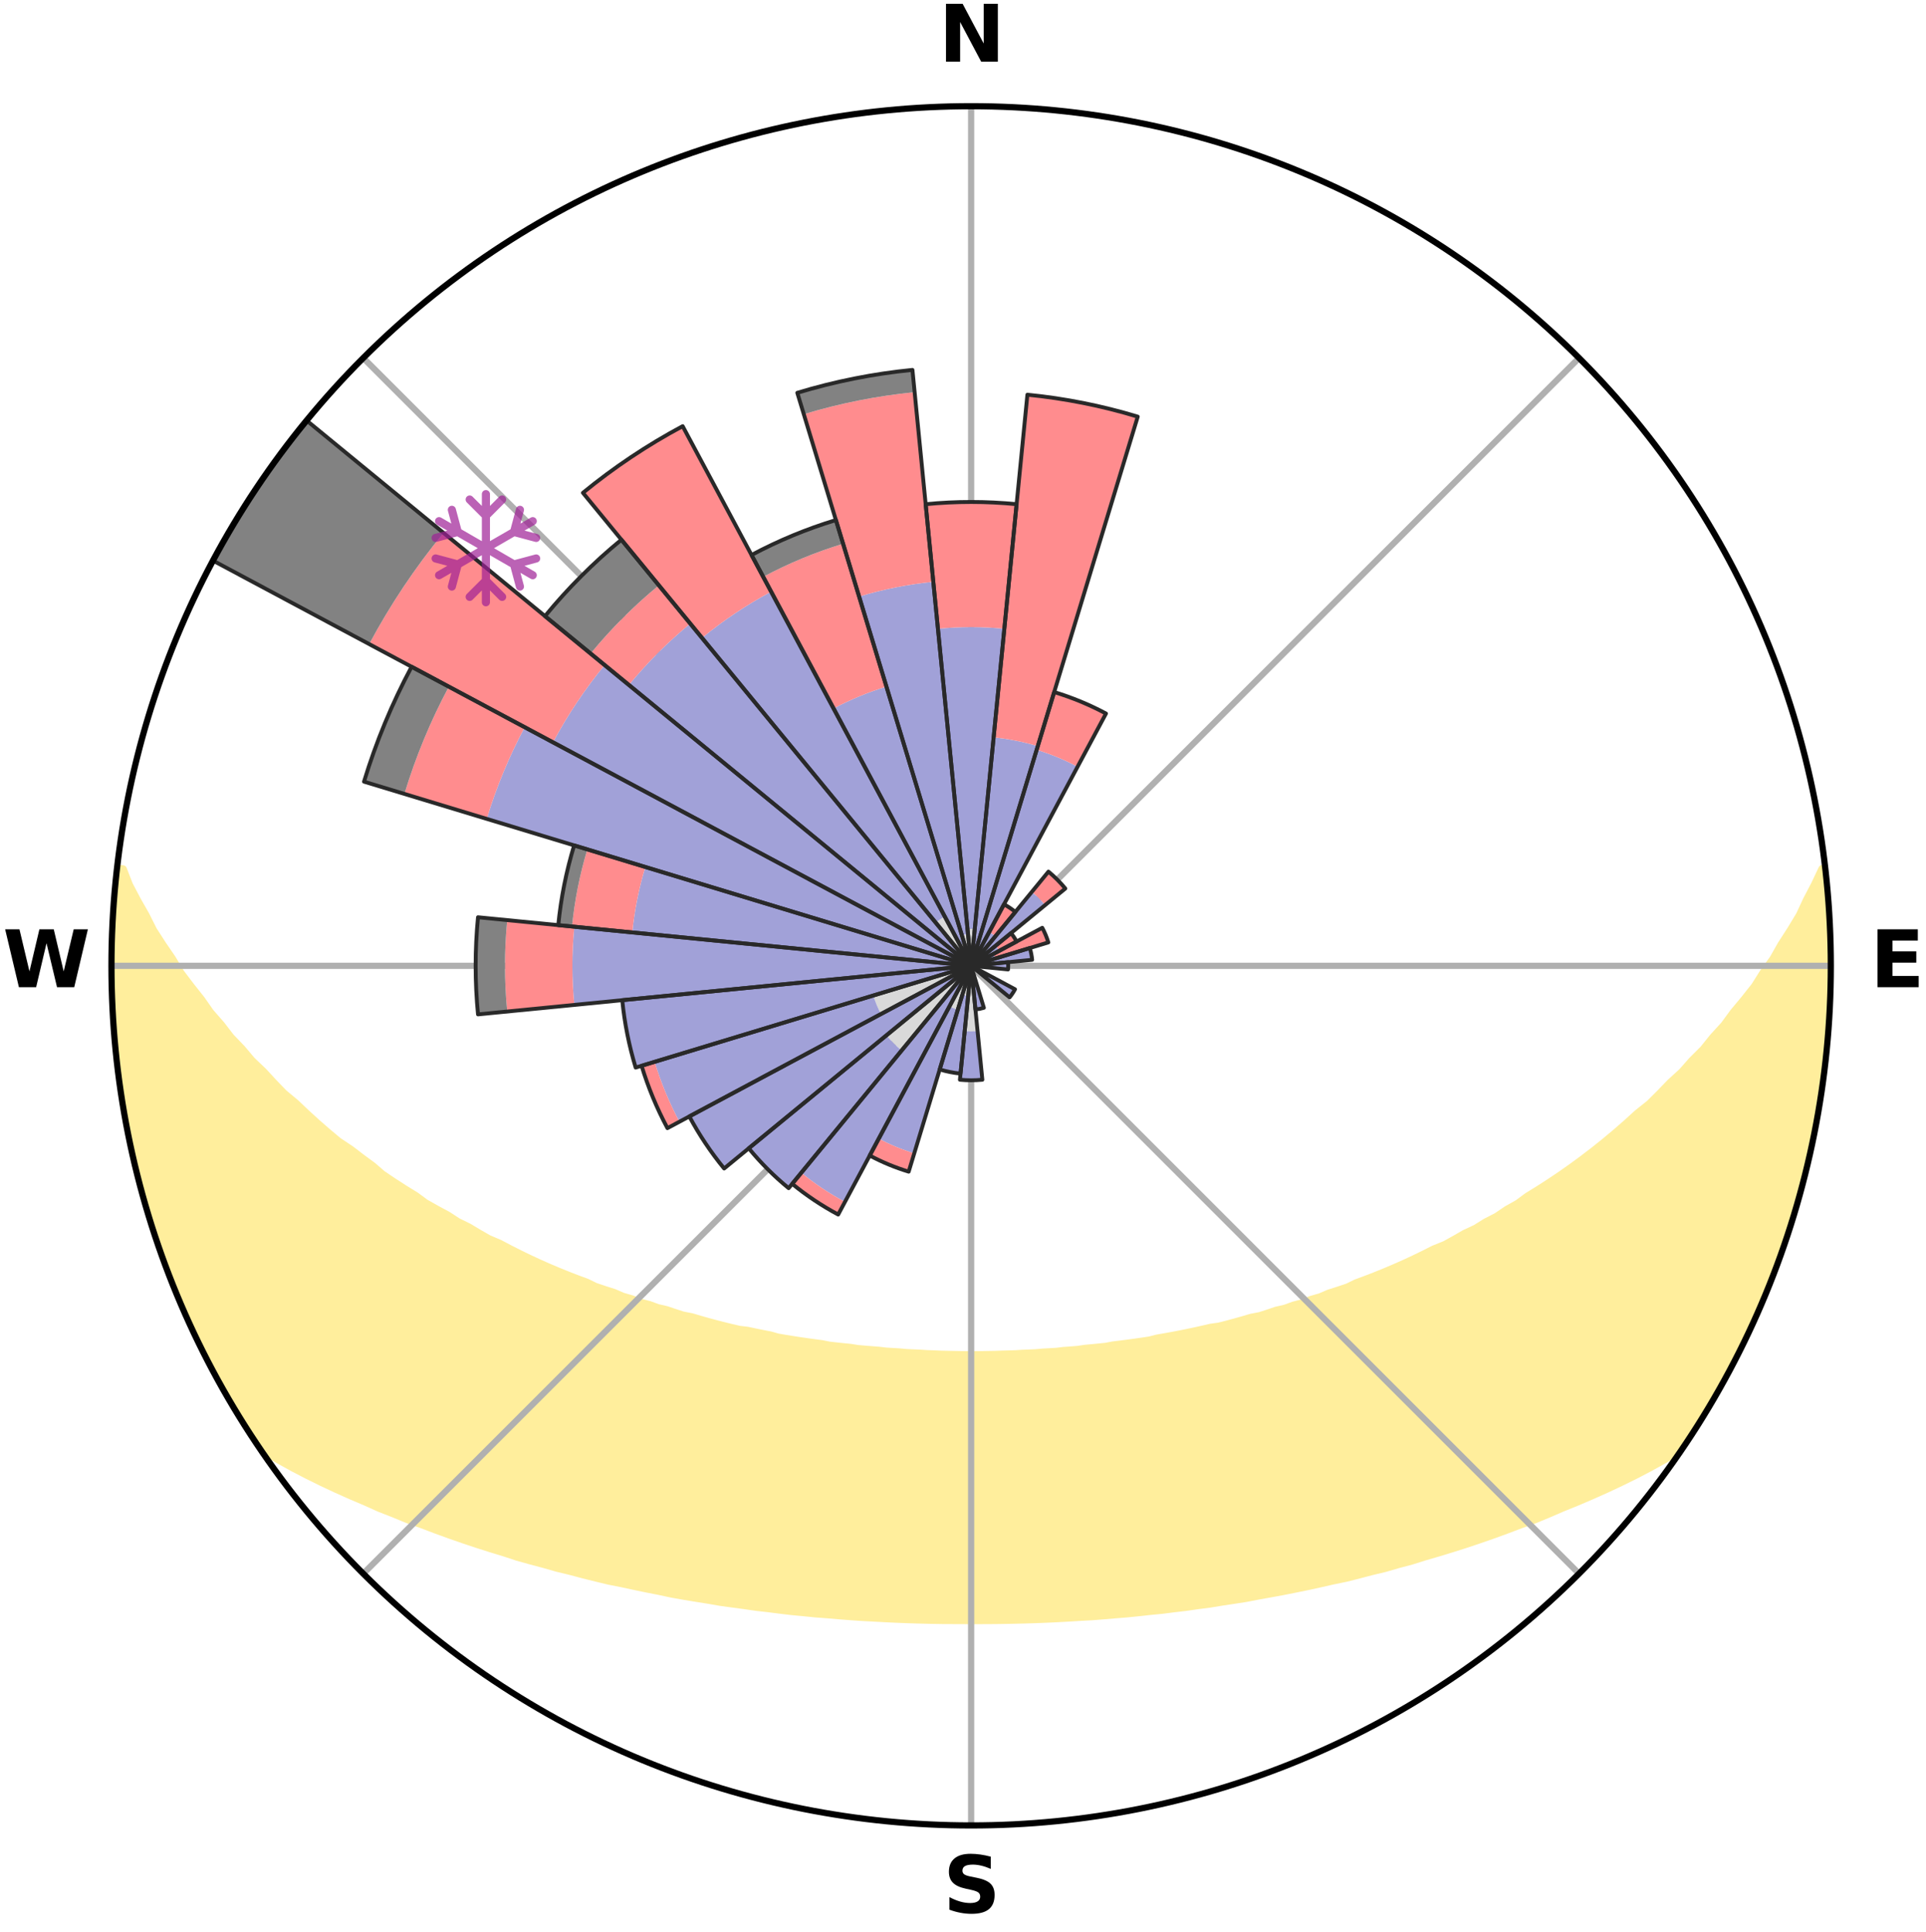 <?xml version="1.0" encoding="utf-8" standalone="no"?>
<!DOCTYPE svg PUBLIC "-//W3C//DTD SVG 1.1//EN"
  "http://www.w3.org/Graphics/SVG/1.1/DTD/svg11.dtd">
<svg xmlns:xlink="http://www.w3.org/1999/xlink" width="248.41pt" height="249.158pt" viewBox="0 0 248.41 249.158" xmlns="http://www.w3.org/2000/svg" version="1.1">
 <title>Ski Rose for Montagnes de Lans</title>
 <defs>
  <style type="text/css">*{stroke-linejoin: round; stroke-linecap: butt}</style>
 </defs>
 <g id="figure_1">
  <g id="patch_1">
   <path d="M 0 249.158 
L 248.41 249.158 
L 248.41 0 
L 0 0 
z
" style="fill: #ffffff"/>
  </g>
  <g id="axes_1">
   <g id="patch_2">
    <path d="M 236.135 124.579 
C 236.135 110.018 233.267 95.599 227.695 82.147 
C 222.122 68.695 213.955 56.471 203.659 46.175 
C 193.363 35.879 181.139 27.711 167.687 22.139 
C 154.235 16.567 139.815 13.699 125.255 13.699 
C 110.694 13.699 96.275 16.567 82.823 22.139 
C 69.371 27.711 57.147 35.879 46.851 46.175 
C 36.555 56.471 28.387 68.695 22.815 82.147 
C 17.243 95.599 14.375 110.018 14.375 124.579 
C 14.375 139.14 17.243 153.559 22.815 167.011 
C 28.387 180.463 36.555 192.687 46.851 202.983 
C 57.147 213.279 69.371 221.447 82.823 227.019 
C 96.275 232.591 110.694 235.459 125.255 235.459 
C 139.815 235.459 154.235 232.591 167.687 227.019 
C 181.139 221.447 193.363 213.279 203.659 202.983 
C 213.955 192.687 222.122 180.463 227.695 167.011 
C 233.267 153.559 236.135 139.14 236.135 124.579 
M 125.255 124.579 
C 125.255 124.579 125.255 124.579 125.255 124.579 
C 125.255 124.579 125.255 124.579 125.255 124.579 
C 125.255 124.579 125.255 124.579 125.255 124.579 
C 125.255 124.579 125.255 124.579 125.255 124.579 
C 125.255 124.579 125.255 124.579 125.255 124.579 
C 125.255 124.579 125.255 124.579 125.255 124.579 
C 125.255 124.579 125.255 124.579 125.255 124.579 
C 125.255 124.579 125.255 124.579 125.255 124.579 
C 125.255 124.579 125.255 124.579 125.255 124.579 
C 125.255 124.579 125.255 124.579 125.255 124.579 
C 125.255 124.579 125.255 124.579 125.255 124.579 
C 125.255 124.579 125.255 124.579 125.255 124.579 
C 125.255 124.579 125.255 124.579 125.255 124.579 
C 125.255 124.579 125.255 124.579 125.255 124.579 
C 125.255 124.579 125.255 124.579 125.255 124.579 
C 125.255 124.579 125.255 124.579 125.255 124.579 
z
" style="fill: #ffffff"/>
   </g>
   <g id="PolyCollection_1">
    <defs>
     <path id="m8d87b49d20" d="M 235.401 -137.129 
L 235.028 -137.086 
L 234.072 -135.057 
L 233.029 -133.061 
L 232.127 -131.116 
L 230.965 -129.194 
L 229.756 -127.316 
L 228.72 -125.482 
L 227.433 -123.687 
L 226.326 -121.932 
L 224.974 -120.225 
L 223.591 -118.565 
L 222.397 -116.934 
L 220.962 -115.364 
L 219.717 -113.816 
L 218.237 -112.338 
L 216.948 -110.875 
L 215.429 -109.489 
L 214.103 -108.112 
L 212.759 -106.776 
L 211.193 -105.527 
L 209.821 -104.277 
L 208.435 -103.067 
L 207.038 -101.899 
L 205.63 -100.771 
L 204.213 -99.684 
L 202.789 -98.637 
L 201.358 -97.63 
L 199.921 -96.662 
L 198.481 -95.734 
L 197.039 -94.845 
L 195.777 -93.915 
L 194.33 -93.1 
L 193.06 -92.237 
L 191.614 -91.494 
L 190.341 -90.698 
L 188.898 -90.023 
L 187.626 -89.291 
L 186.353 -88.589 
L 184.924 -88.014 
L 183.657 -87.373 
L 182.393 -86.76 
L 181.133 -86.175 
L 179.876 -85.618 
L 178.624 -85.088 
L 177.378 -84.583 
L 176.139 -84.104 
L 174.906 -83.65 
L 173.806 -83.112 
L 172.585 -82.705 
L 171.373 -82.319 
L 170.284 -81.848 
L 169.088 -81.505 
L 168.008 -81.074 
L 166.828 -80.77 
L 165.758 -80.378 
L 164.597 -80.111 
L 163.539 -79.754 
L 162.485 -79.415 
L 161.353 -79.198 
L 160.313 -78.891 
L 159.278 -78.6 
L 158.249 -78.323 
L 157.225 -78.062 
L 156.142 -77.913 
L 155.134 -77.678 
L 154.133 -77.455 
L 153.137 -77.245 
L 152.148 -77.046 
L 151.165 -76.858 
L 150.189 -76.682 
L 149.219 -76.515 
L 148.295 -76.275 
L 147.335 -76.13 
L 146.381 -75.993 
L 145.433 -75.865 
L 144.491 -75.745 
L 143.555 -75.632 
L 142.649 -75.459 
L 141.722 -75.363 
L 140.801 -75.273 
L 139.885 -75.188 
L 138.989 -75.054 
L 138.081 -74.984 
L 137.177 -74.918 
L 136.288 -74.812 
L 135.391 -74.758 
L 134.498 -74.709 
L 133.614 -74.628 
L 132.726 -74.589 
L 131.841 -74.554 
L 130.961 -74.497 
L 130.08 -74.471 
L 129.2 -74.448 
L 128.323 -74.415 
L 127.446 -74.401 
L 126.569 -74.385 
L 125.693 -74.379 
L 124.817 -74.38 
L 123.941 -74.388 
L 123.064 -74.406 
L 122.187 -74.423 
L 121.309 -74.443 
L 120.431 -74.484 
L 119.551 -74.513 
L 118.671 -74.571 
L 117.787 -74.61 
L 116.9 -74.651 
L 116.017 -74.734 
L 115.124 -74.786 
L 114.228 -74.842 
L 113.34 -74.95 
L 112.438 -75.018 
L 111.531 -75.091 
L 110.619 -75.169 
L 109.721 -75.314 
L 108.802 -75.406 
L 107.877 -75.504 
L 106.946 -75.609 
L 106.038 -75.794 
L 105.098 -75.916 
L 104.152 -76.046 
L 103.2 -76.184 
L 102.242 -76.331 
L 101.277 -76.487 
L 100.306 -76.653 
L 99.378 -76.919 
L 98.397 -77.108 
L 97.41 -77.308 
L 96.417 -77.52 
L 95.355 -77.646 
L 94.346 -77.882 
L 93.331 -78.13 
L 92.311 -78.393 
L 91.284 -78.67 
L 90.252 -78.962 
L 89.214 -79.27 
L 88.085 -79.488 
L 87.034 -79.828 
L 85.978 -80.185 
L 84.82 -80.452 
L 83.753 -80.845 
L 82.576 -81.149 
L 81.498 -81.58 
L 80.305 -81.923 
L 79.218 -82.395 
L 78.01 -82.78 
L 76.792 -83.188 
L 75.694 -83.725 
L 74.465 -84.179 
L 73.228 -84.658 
L 71.985 -85.162 
L 70.736 -85.691 
L 69.483 -86.248 
L 68.225 -86.832 
L 66.964 -87.444 
L 65.7 -88.084 
L 64.435 -88.753 
L 63.005 -89.36 
L 61.735 -90.09 
L 60.466 -90.852 
L 59.026 -91.558 
L 57.758 -92.385 
L 56.315 -93.161 
L 54.871 -93.975 
L 53.612 -94.904 
L 52.172 -95.791 
L 50.735 -96.717 
L 49.302 -97.683 
L 48.068 -98.753 
L 46.649 -99.795 
L 45.237 -100.877 
L 43.633 -101.943 
L 42.239 -103.11 
L 40.856 -104.317 
L 39.486 -105.565 
L 38.131 -106.854 
L 36.582 -108.145 
L 35.259 -109.519 
L 33.954 -110.934 
L 32.456 -112.362 
L 31.192 -113.862 
L 29.736 -115.382 
L 28.518 -116.966 
L 27.112 -118.576 
L 25.947 -120.243 
L 24.597 -121.943 
L 23.278 -123.689 
L 22.207 -125.478 
L 20.958 -127.31 
L 19.75 -129.186 
L 18.796 -131.09 
L 17.685 -133.045 
L 16.639 -135.038 
L 15.865 -137.042 
L 15.116 -137.128 
L 15.116 -137.128 
L 14.945 -135.201 
L 14.725 -133.278 
L 14.672 -131.343 
L 14.518 -129.414 
L 14.477 -127.48 
L 14.389 -125.547 
L 14.466 -123.612 
L 14.445 -121.677 
L 14.529 -119.745 
L 14.7 -117.817 
L 14.776 -115.884 
L 15.01 -113.964 
L 15.088 -112.027 
L 15.382 -110.114 
L 15.704 -108.207 
L 15.941 -106.286 
L 16.324 -104.39 
L 16.625 -102.478 
L 17.068 -100.595 
L 17.47 -98.702 
L 17.971 -96.833 
L 18.5 -94.973 
L 18.961 -93.093 
L 19.552 -91.251 
L 20.172 -89.419 
L 20.748 -87.571 
L 21.428 -85.76 
L 22.138 -83.96 
L 22.878 -82.173 
L 23.579 -80.369 
L 24.384 -78.609 
L 25.221 -76.865 
L 26.03 -75.107 
L 26.938 -73.398 
L 27.828 -71.681 
L 28.766 -69.988 
L 29.719 -68.304 
L 30.725 -66.651 
L 31.746 -65.007 
L 32.803 -63.386 
L 34.12 -61.943 
L 35.938 -60.87 
L 37.779 -59.85 
L 39.639 -58.884 
L 41.506 -57.962 
L 43.38 -57.086 
L 45.25 -56.248 
L 47.122 -55.453 
L 48.929 -54.639 
L 50.788 -53.913 
L 52.587 -53.169 
L 54.437 -52.514 
L 56.223 -51.835 
L 58.004 -51.187 
L 59.777 -50.57 
L 61.542 -49.981 
L 63.3 -49.421 
L 65.048 -48.888 
L 66.744 -48.327 
L 68.475 -47.846 
L 70.196 -47.389 
L 71.873 -46.908 
L 73.574 -46.498 
L 75.232 -46.058 
L 76.884 -45.646 
L 78.526 -45.249 
L 80.188 -44.923 
L 81.815 -44.572 
L 83.43 -44.234 
L 85.04 -43.921 
L 86.62 -43.58 
L 88.212 -43.297 
L 89.799 -43.036 
L 91.375 -42.785 
L 92.929 -42.514 
L 94.492 -42.3 
L 96.045 -42.093 
L 97.581 -41.87 
L 99.122 -41.697 
L 100.646 -41.502 
L 102.166 -41.323 
L 103.687 -41.181 
L 105.196 -41.027 
L 106.707 -40.915 
L 108.207 -40.786 
L 109.703 -40.671 
L 111.196 -40.567 
L 112.688 -40.489 
L 114.174 -40.408 
L 115.657 -40.339 
L 117.138 -40.281 
L 118.617 -40.235 
L 120.094 -40.199 
L 121.57 -40.175 
L 123.044 -40.168 
L 124.518 -40.162 
L 125.992 -40.16 
L 127.465 -40.164 
L 128.94 -40.179 
L 130.415 -40.204 
L 131.893 -40.238 
L 133.372 -40.282 
L 134.853 -40.339 
L 136.336 -40.408 
L 137.822 -40.489 
L 139.311 -40.581 
L 140.808 -40.661 
L 142.305 -40.777 
L 143.805 -40.905 
L 145.314 -41.025 
L 146.824 -41.177 
L 148.338 -41.344 
L 149.867 -41.49 
L 151.391 -41.685 
L 152.931 -41.864 
L 154.467 -42.088 
L 156.023 -42.287 
L 157.57 -42.541 
L 159.138 -42.778 
L 160.717 -43.022 
L 162.284 -43.327 
L 163.874 -43.612 
L 165.477 -43.906 
L 167.084 -44.226 
L 168.704 -44.556 
L 170.327 -44.914 
L 171.963 -45.284 
L 173.635 -45.629 
L 175.285 -46.048 
L 176.946 -46.482 
L 178.648 -46.891 
L 180.322 -47.378 
L 182.043 -47.834 
L 183.736 -48.365 
L 185.476 -48.871 
L 187.224 -49.404 
L 188.982 -49.964 
L 190.748 -50.553 
L 192.522 -51.17 
L 194.303 -51.818 
L 196.09 -52.497 
L 197.935 -53.156 
L 199.735 -53.9 
L 201.538 -54.679 
L 203.407 -55.436 
L 205.274 -56.236 
L 207.15 -57.07 
L 209.019 -57.95 
L 210.89 -58.869 
L 212.746 -59.839 
L 214.591 -60.856 
L 216.406 -61.933 
L 217.71 -63.384 
L 218.733 -65.027 
L 219.785 -66.651 
L 220.781 -68.31 
L 221.754 -69.983 
L 222.656 -71.695 
L 223.589 -73.389 
L 224.368 -75.163 
L 225.209 -76.903 
L 226.133 -78.606 
L 226.864 -80.398 
L 227.658 -82.162 
L 228.333 -83.976 
L 229.075 -85.762 
L 229.77 -87.568 
L 230.338 -89.419 
L 230.931 -91.26 
L 231.478 -93.114 
L 232.083 -94.953 
L 232.546 -96.832 
L 233.021 -98.707 
L 233.388 -100.606 
L 233.891 -102.477 
L 234.172 -104.393 
L 234.592 -106.282 
L 234.788 -108.209 
L 235.093 -110.119 
L 235.396 -112.03 
L 235.475 -113.966 
L 235.7 -115.887 
L 235.888 -117.812 
L 236.014 -119.743 
L 235.943 -121.681 
L 236.023 -123.612 
L 236.067 -125.546 
L 236.056 -127.48 
L 236.01 -129.415 
L 235.788 -131.34 
L 235.699 -133.271 
L 235.578 -135.202 
L 235.401 -137.129 
z
" style="stroke: #ffee9c"/>
    </defs>
    <g clip-path="url(#p02610cfd0f)">
     <use xlink:href="#m8d87b49d20" x="0" y="249.158" style="fill: #ffee9c; stroke: #ffee9c"/>
    </g>
   </g>
   <g id="matplotlib.axis_1">
    <g id="xtick_1">
     <g id="line2d_1">
      <path d="M 125.255 124.579 
L 125.255 13.699 
" clip-path="url(#p02610cfd0f)" style="fill: none; stroke: #b0b0b0; stroke-width: 0.8; stroke-linecap: square"/>
     </g>
     <g id="text_1">
      <!-- N -->
      <g transform="translate(121.07 7.958) scale(0.1 -0.1)">
       <defs>
        <path id="DejaVuSans-Bold-4e" d="M 588 4666 
L 1931 4666 
L 3628 1466 
L 3628 4666 
L 4769 4666 
L 4769 0 
L 3425 0 
L 1728 3200 
L 1728 0 
L 588 0 
L 588 4666 
z
" transform="scale(0.016)"/>
       </defs>
       <use xlink:href="#DejaVuSans-Bold-4e"/>
      </g>
     </g>
    </g>
    <g id="xtick_2">
     <g id="line2d_2">
      <path d="M 125.255 124.579 
L 203.659 46.175 
" clip-path="url(#p02610cfd0f)" style="fill: none; stroke: #b0b0b0; stroke-width: 0.8; stroke-linecap: square"/>
     </g>
    </g>
    <g id="xtick_3">
     <g id="line2d_3">
      <path d="M 125.255 124.579 
L 236.135 124.579 
" clip-path="url(#p02610cfd0f)" style="fill: none; stroke: #b0b0b0; stroke-width: 0.8; stroke-linecap: square"/>
     </g>
     <g id="text_2">
      <!-- E -->
      <g transform="translate(241.219 127.338) scale(0.1 -0.1)">
       <defs>
        <path id="DejaVuSans-Bold-45" d="M 588 4666 
L 3834 4666 
L 3834 3756 
L 1791 3756 
L 1791 2888 
L 3713 2888 
L 3713 1978 
L 1791 1978 
L 1791 909 
L 3903 909 
L 3903 0 
L 588 0 
L 588 4666 
z
" transform="scale(0.016)"/>
       </defs>
       <use xlink:href="#DejaVuSans-Bold-45"/>
      </g>
     </g>
    </g>
    <g id="xtick_4">
     <g id="line2d_4">
      <path d="M 125.255 124.579 
L 203.659 202.983 
" clip-path="url(#p02610cfd0f)" style="fill: none; stroke: #b0b0b0; stroke-width: 0.8; stroke-linecap: square"/>
     </g>
    </g>
    <g id="xtick_5">
     <g id="line2d_5">
      <path d="M 125.255 124.579 
L 125.255 235.459 
" clip-path="url(#p02610cfd0f)" style="fill: none; stroke: #b0b0b0; stroke-width: 0.8; stroke-linecap: square"/>
     </g>
     <g id="text_3">
      <!-- S -->
      <g transform="translate(121.654 246.718) scale(0.1 -0.1)">
       <defs>
        <path id="DejaVuSans-Bold-53" d="M 3834 4519 
L 3834 3531 
Q 3450 3703 3084 3790 
Q 2719 3878 2394 3878 
Q 1963 3878 1756 3759 
Q 1550 3641 1550 3391 
Q 1550 3203 1689 3098 
Q 1828 2994 2194 2919 
L 2706 2816 
Q 3484 2659 3812 2340 
Q 4141 2022 4141 1434 
Q 4141 663 3683 286 
Q 3225 -91 2284 -91 
Q 1841 -91 1394 -6 
Q 947 78 500 244 
L 500 1259 
Q 947 1022 1364 901 
Q 1781 781 2169 781 
Q 2563 781 2772 912 
Q 2981 1044 2981 1288 
Q 2981 1506 2839 1625 
Q 2697 1744 2272 1838 
L 1806 1941 
Q 1106 2091 782 2419 
Q 459 2747 459 3303 
Q 459 4000 909 4375 
Q 1359 4750 2203 4750 
Q 2588 4750 2994 4692 
Q 3400 4634 3834 4519 
z
" transform="scale(0.016)"/>
       </defs>
       <use xlink:href="#DejaVuSans-Bold-53"/>
      </g>
     </g>
    </g>
    <g id="xtick_6">
     <g id="line2d_6">
      <path d="M 125.255 124.579 
L 46.851 202.983 
" clip-path="url(#p02610cfd0f)" style="fill: none; stroke: #b0b0b0; stroke-width: 0.8; stroke-linecap: square"/>
     </g>
    </g>
    <g id="xtick_7">
     <g id="line2d_7">
      <path d="M 125.255 124.579 
L 14.375 124.579 
" clip-path="url(#p02610cfd0f)" style="fill: none; stroke: #b0b0b0; stroke-width: 0.8; stroke-linecap: square"/>
     </g>
     <g id="text_4">
      <!-- W -->
      <g transform="translate(0.36 127.338) scale(0.1 -0.1)">
       <defs>
        <path id="DejaVuSans-Bold-57" d="M 191 4666 
L 1344 4666 
L 2150 1275 
L 2950 4666 
L 4109 4666 
L 4909 1275 
L 5716 4666 
L 6859 4666 
L 5759 0 
L 4372 0 
L 3525 3547 
L 2688 0 
L 1300 0 
L 191 4666 
z
" transform="scale(0.016)"/>
       </defs>
       <use xlink:href="#DejaVuSans-Bold-57"/>
      </g>
     </g>
    </g>
    <g id="xtick_8">
     <g id="line2d_8">
      <path d="M 125.255 124.579 
L 46.851 46.175 
" clip-path="url(#p02610cfd0f)" style="fill: none; stroke: #b0b0b0; stroke-width: 0.8; stroke-linecap: square"/>
     </g>
    </g>
   </g>
   <g id="matplotlib.axis_2"/>
   <g id="patch_3">
    <path d="M 125.255 124.579 
C 125.255 124.579 125.255 124.579 125.255 124.579 
C 125.255 124.579 125.255 124.579 125.255 124.579 
L 125.724 119.82 
C 125.568 119.805 125.411 119.797 125.255 119.797 
C 125.098 119.797 124.942 119.805 124.786 119.82 
z
" clip-path="url(#p02610cfd0f)" style="fill: #d9d9d9"/>
   </g>
   <g id="patch_4">
    <path d="M 125.255 124.579 
C 125.255 124.579 125.255 124.579 125.255 124.579 
C 125.255 124.579 125.255 124.579 125.255 124.579 
L 125.255 124.579 
C 125.255 124.579 125.255 124.579 125.255 124.579 
C 125.255 124.579 125.255 124.579 125.255 124.579 
z
" clip-path="url(#p02610cfd0f)" style="fill: #d9d9d9"/>
   </g>
   <g id="patch_5">
    <path d="M 125.255 124.579 
C 125.255 124.579 125.255 124.579 125.255 124.579 
C 125.255 124.579 125.255 124.579 125.255 124.579 
L 125.255 124.579 
C 125.255 124.579 125.255 124.579 125.255 124.579 
C 125.255 124.579 125.255 124.579 125.255 124.579 
z
" clip-path="url(#p02610cfd0f)" style="fill: #d9d9d9"/>
   </g>
   <g id="patch_6">
    <path d="M 125.255 124.579 
C 125.255 124.579 125.255 124.579 125.255 124.579 
C 125.255 124.579 125.255 124.579 125.255 124.579 
L 125.255 124.579 
C 125.255 124.579 125.255 124.579 125.255 124.579 
C 125.255 124.579 125.255 124.579 125.255 124.579 
z
" clip-path="url(#p02610cfd0f)" style="fill: #d9d9d9"/>
   </g>
   <g id="patch_7">
    <path d="M 125.255 124.579 
C 125.255 124.579 125.255 124.579 125.255 124.579 
C 125.255 124.579 125.255 124.579 125.255 124.579 
L 125.255 124.579 
C 125.255 124.579 125.255 124.579 125.255 124.579 
C 125.255 124.579 125.255 124.579 125.255 124.579 
z
" clip-path="url(#p02610cfd0f)" style="fill: #d9d9d9"/>
   </g>
   <g id="patch_8">
    <path d="M 125.255 124.579 
C 125.255 124.579 125.255 124.579 125.255 124.579 
C 125.255 124.579 125.255 124.579 125.255 124.579 
L 125.255 124.579 
C 125.255 124.579 125.255 124.579 125.255 124.579 
C 125.255 124.579 125.255 124.579 125.255 124.579 
z
" clip-path="url(#p02610cfd0f)" style="fill: #d9d9d9"/>
   </g>
   <g id="patch_9">
    <path d="M 125.255 124.579 
C 125.255 124.579 125.255 124.579 125.255 124.579 
C 125.255 124.579 125.255 124.579 125.255 124.579 
L 125.255 124.579 
C 125.255 124.579 125.255 124.579 125.255 124.579 
C 125.255 124.579 125.255 124.579 125.255 124.579 
z
" clip-path="url(#p02610cfd0f)" style="fill: #d9d9d9"/>
   </g>
   <g id="patch_10">
    <path d="M 125.255 124.579 
C 125.255 124.579 125.255 124.579 125.255 124.579 
C 125.255 124.579 125.255 124.579 125.255 124.579 
L 125.255 124.579 
C 125.255 124.579 125.255 124.579 125.255 124.579 
C 125.255 124.579 125.255 124.579 125.255 124.579 
z
" clip-path="url(#p02610cfd0f)" style="fill: #d9d9d9"/>
   </g>
   <g id="patch_11">
    <path d="M 125.255 124.579 
C 125.255 124.579 125.255 124.579 125.255 124.579 
C 125.255 124.579 125.255 124.579 125.255 124.579 
L 125.255 124.579 
C 125.255 124.579 125.255 124.579 125.255 124.579 
C 125.255 124.579 125.255 124.579 125.255 124.579 
z
" clip-path="url(#p02610cfd0f)" style="fill: #d9d9d9"/>
   </g>
   <g id="patch_12">
    <path d="M 125.255 124.579 
C 125.255 124.579 125.255 124.579 125.255 124.579 
C 125.255 124.579 125.255 124.579 125.255 124.579 
L 125.255 124.579 
C 125.255 124.579 125.255 124.579 125.255 124.579 
C 125.255 124.579 125.255 124.579 125.255 124.579 
z
" clip-path="url(#p02610cfd0f)" style="fill: #d9d9d9"/>
   </g>
   <g id="patch_13">
    <path d="M 125.255 124.579 
C 125.255 124.579 125.255 124.579 125.255 124.579 
C 125.255 124.579 125.255 124.579 125.255 124.579 
L 125.255 124.579 
C 125.255 124.579 125.255 124.579 125.255 124.579 
C 125.255 124.579 125.255 124.579 125.255 124.579 
z
" clip-path="url(#p02610cfd0f)" style="fill: #d9d9d9"/>
   </g>
   <g id="patch_14">
    <path d="M 125.255 124.579 
C 125.255 124.579 125.255 124.579 125.255 124.579 
C 125.255 124.579 125.255 124.579 125.255 124.579 
L 125.255 124.579 
C 125.255 124.579 125.255 124.579 125.255 124.579 
C 125.255 124.579 125.255 124.579 125.255 124.579 
z
" clip-path="url(#p02610cfd0f)" style="fill: #d9d9d9"/>
   </g>
   <g id="patch_15">
    <path d="M 125.255 124.579 
C 125.255 124.579 125.255 124.579 125.255 124.579 
C 125.255 124.579 125.255 124.579 125.255 124.579 
L 125.255 124.579 
C 125.255 124.579 125.255 124.579 125.255 124.579 
C 125.255 124.579 125.255 124.579 125.255 124.579 
z
" clip-path="url(#p02610cfd0f)" style="fill: #d9d9d9"/>
   </g>
   <g id="patch_16">
    <path d="M 125.255 124.579 
C 125.255 124.579 125.255 124.579 125.255 124.579 
C 125.255 124.579 125.255 124.579 125.255 124.579 
L 125.255 124.579 
C 125.255 124.579 125.255 124.579 125.255 124.579 
C 125.255 124.579 125.255 124.579 125.255 124.579 
z
" clip-path="url(#p02610cfd0f)" style="fill: #d9d9d9"/>
   </g>
   <g id="patch_17">
    <path d="M 125.255 124.579 
C 125.255 124.579 125.255 124.579 125.255 124.579 
C 125.255 124.579 125.255 124.579 125.255 124.579 
L 125.255 124.579 
C 125.255 124.579 125.255 124.579 125.255 124.579 
C 125.255 124.579 125.255 124.579 125.255 124.579 
z
" clip-path="url(#p02610cfd0f)" style="fill: #d9d9d9"/>
   </g>
   <g id="patch_18">
    <path d="M 125.255 124.579 
C 125.255 124.579 125.255 124.579 125.255 124.579 
C 125.255 124.579 125.255 124.579 125.255 124.579 
L 125.255 124.579 
C 125.255 124.579 125.255 124.579 125.255 124.579 
C 125.255 124.579 125.255 124.579 125.255 124.579 
z
" clip-path="url(#p02610cfd0f)" style="fill: #d9d9d9"/>
   </g>
   <g id="patch_19">
    <path d="M 125.255 124.579 
C 125.255 124.579 125.255 124.579 125.255 124.579 
C 125.255 124.579 125.255 124.579 125.255 124.579 
L 124.425 133.003 
C 124.701 133.03 124.978 133.044 125.255 133.044 
C 125.532 133.044 125.809 133.03 126.085 133.003 
z
" clip-path="url(#p02610cfd0f)" style="fill: #d9d9d9"/>
   </g>
   <g id="patch_20">
    <path d="M 125.255 124.579 
C 125.255 124.579 125.255 124.579 125.255 124.579 
C 125.255 124.579 125.255 124.579 125.255 124.579 
L 124.121 128.316 
C 124.244 128.353 124.368 128.384 124.493 128.409 
C 124.618 128.434 124.745 128.452 124.872 128.465 
z
" clip-path="url(#p02610cfd0f)" style="fill: #d9d9d9"/>
   </g>
   <g id="patch_21">
    <path d="M 125.255 124.579 
C 125.255 124.579 125.255 124.579 125.255 124.579 
C 125.255 124.579 125.255 124.579 125.255 124.579 
L 122.463 129.801 
C 122.634 129.893 122.81 129.976 122.989 130.05 
C 123.168 130.124 123.35 130.189 123.536 130.246 
z
" clip-path="url(#p02610cfd0f)" style="fill: #d9d9d9"/>
   </g>
   <g id="patch_22">
    <path d="M 125.255 124.579 
C 125.255 124.579 125.255 124.579 125.255 124.579 
C 125.255 124.579 125.255 124.579 125.255 124.579 
L 125.255 124.579 
C 125.255 124.579 125.255 124.579 125.255 124.579 
C 125.255 124.579 125.255 124.579 125.255 124.579 
z
" clip-path="url(#p02610cfd0f)" style="fill: #d9d9d9"/>
   </g>
   <g id="patch_23">
    <path d="M 125.255 124.579 
C 125.255 124.579 125.255 124.579 125.255 124.579 
C 125.255 124.579 125.255 124.579 125.255 124.579 
L 114.33 133.545 
C 114.624 133.902 114.935 134.245 115.262 134.572 
C 115.589 134.899 115.932 135.21 116.289 135.503 
z
" clip-path="url(#p02610cfd0f)" style="fill: #d9d9d9"/>
   </g>
   <g id="patch_24">
    <path d="M 125.255 124.579 
C 125.255 124.579 125.255 124.579 125.255 124.579 
C 125.255 124.579 125.255 124.579 125.255 124.579 
L 125.255 124.579 
C 125.255 124.579 125.255 124.579 125.255 124.579 
C 125.255 124.579 125.255 124.579 125.255 124.579 
z
" clip-path="url(#p02610cfd0f)" style="fill: #d9d9d9"/>
   </g>
   <g id="patch_25">
    <path d="M 125.255 124.579 
C 125.255 124.579 125.255 124.579 125.255 124.579 
C 125.255 124.579 125.255 124.579 125.255 124.579 
L 112.639 128.406 
C 112.764 128.819 112.91 129.225 113.075 129.624 
C 113.24 130.023 113.425 130.413 113.628 130.794 
z
" clip-path="url(#p02610cfd0f)" style="fill: #d9d9d9"/>
   </g>
   <g id="patch_26">
    <path d="M 125.255 124.579 
C 125.255 124.579 125.255 124.579 125.255 124.579 
C 125.255 124.579 125.255 124.579 125.255 124.579 
L 125.255 124.579 
C 125.255 124.579 125.255 124.579 125.255 124.579 
C 125.255 124.579 125.255 124.579 125.255 124.579 
z
" clip-path="url(#p02610cfd0f)" style="fill: #d9d9d9"/>
   </g>
   <g id="patch_27">
    <path d="M 125.255 124.579 
C 125.255 124.579 125.255 124.579 125.255 124.579 
C 125.255 124.579 125.255 124.579 125.255 124.579 
L 125.255 124.579 
C 125.255 124.579 125.255 124.579 125.255 124.579 
C 125.255 124.579 125.255 124.579 125.255 124.579 
z
" clip-path="url(#p02610cfd0f)" style="fill: #d9d9d9"/>
   </g>
   <g id="patch_28">
    <path d="M 125.255 124.579 
C 125.255 124.579 125.255 124.579 125.255 124.579 
C 125.255 124.579 125.255 124.579 125.255 124.579 
L 125.255 124.579 
C 125.255 124.579 125.255 124.579 125.255 124.579 
C 125.255 124.579 125.255 124.579 125.255 124.579 
z
" clip-path="url(#p02610cfd0f)" style="fill: #d9d9d9"/>
   </g>
   <g id="patch_29">
    <path d="M 125.255 124.579 
C 125.255 124.579 125.255 124.579 125.255 124.579 
C 125.255 124.579 125.255 124.579 125.255 124.579 
L 125.255 124.579 
C 125.255 124.579 125.255 124.579 125.255 124.579 
C 125.255 124.579 125.255 124.579 125.255 124.579 
z
" clip-path="url(#p02610cfd0f)" style="fill: #d9d9d9"/>
   </g>
   <g id="patch_30">
    <path d="M 125.255 124.579 
C 125.255 124.579 125.255 124.579 125.255 124.579 
C 125.255 124.579 125.255 124.579 125.255 124.579 
L 125.255 124.579 
C 125.255 124.579 125.255 124.579 125.255 124.579 
C 125.255 124.579 125.255 124.579 125.255 124.579 
z
" clip-path="url(#p02610cfd0f)" style="fill: #d9d9d9"/>
   </g>
   <g id="patch_31">
    <path d="M 125.255 124.579 
C 125.255 124.579 125.255 124.579 125.255 124.579 
C 125.255 124.579 125.255 124.579 125.255 124.579 
L 125.255 124.579 
C 125.255 124.579 125.255 124.579 125.255 124.579 
C 125.255 124.579 125.255 124.579 125.255 124.579 
z
" clip-path="url(#p02610cfd0f)" style="fill: #d9d9d9"/>
   </g>
   <g id="patch_32">
    <path d="M 125.255 124.579 
C 125.255 124.579 125.255 124.579 125.255 124.579 
C 125.255 124.579 125.255 124.579 125.255 124.579 
L 121.861 118.229 
C 121.653 118.341 121.451 118.462 121.255 118.593 
C 121.059 118.724 120.87 118.864 120.687 119.014 
z
" clip-path="url(#p02610cfd0f)" style="fill: #d9d9d9"/>
   </g>
   <g id="patch_33">
    <path d="M 125.255 124.579 
C 125.255 124.579 125.255 124.579 125.255 124.579 
C 125.255 124.579 125.255 124.579 125.255 124.579 
L 124.377 121.685 
C 124.282 121.714 124.189 121.747 124.097 121.785 
C 124.006 121.823 123.916 121.865 123.829 121.912 
z
" clip-path="url(#p02610cfd0f)" style="fill: #d9d9d9"/>
   </g>
   <g id="patch_34">
    <path d="M 125.255 124.579 
C 125.255 124.579 125.255 124.579 125.255 124.579 
C 125.255 124.579 125.255 124.579 125.255 124.579 
L 124.853 120.504 
C 124.72 120.517 124.587 120.536 124.456 120.563 
C 124.324 120.589 124.194 120.621 124.066 120.66 
z
" clip-path="url(#p02610cfd0f)" style="fill: #d9d9d9"/>
   </g>
   <g id="patch_35">
    <path d="M 124.786 119.82 
C 124.942 119.805 125.098 119.797 125.255 119.797 
C 125.411 119.797 125.568 119.805 125.724 119.82 
L 129.537 81.1 
C 128.114 80.959 126.685 80.889 125.255 80.889 
C 123.825 80.889 122.396 80.959 120.972 81.1 
z
" clip-path="url(#p02610cfd0f)" style="fill: #a1a1d8"/>
   </g>
   <g id="patch_36">
    <path d="M 125.255 124.579 
C 125.255 124.579 125.255 124.579 125.255 124.579 
C 125.255 124.579 125.255 124.579 125.255 124.579 
L 133.85 96.246 
C 132.922 95.964 131.982 95.729 131.031 95.54 
C 130.081 95.351 129.121 95.208 128.157 95.113 
z
" clip-path="url(#p02610cfd0f)" style="fill: #a1a1d8"/>
   </g>
   <g id="patch_37">
    <path d="M 125.255 124.579 
C 125.255 124.579 125.255 124.579 125.255 124.579 
C 125.255 124.579 125.255 124.579 125.255 124.579 
L 138.98 98.902 
C 138.139 98.453 137.277 98.045 136.397 97.68 
C 135.516 97.316 134.618 96.994 133.706 96.718 
z
" clip-path="url(#p02610cfd0f)" style="fill: #a1a1d8"/>
   </g>
   <g id="patch_38">
    <path d="M 125.255 124.579 
C 125.255 124.579 125.255 124.579 125.255 124.579 
C 125.255 124.579 125.255 124.579 125.255 124.579 
L 128.388 120.761 
C 128.263 120.659 128.133 120.562 127.999 120.472 
C 127.864 120.383 127.726 120.299 127.583 120.223 
z
" clip-path="url(#p02610cfd0f)" style="fill: #a1a1d8"/>
   </g>
   <g id="patch_39">
    <path d="M 125.255 124.579 
C 125.255 124.579 125.255 124.579 125.255 124.579 
C 125.255 124.579 125.255 124.579 125.255 124.579 
L 134.8 116.746 
C 134.543 116.433 134.272 116.134 133.986 115.848 
C 133.7 115.562 133.4 115.291 133.088 115.034 
z
" clip-path="url(#p02610cfd0f)" style="fill: #a1a1d8"/>
   </g>
   <g id="patch_40">
    <path d="M 125.255 124.579 
C 125.255 124.579 125.255 124.579 125.255 124.579 
C 125.255 124.579 125.255 124.579 125.255 124.579 
L 128.866 122.649 
C 128.803 122.53 128.734 122.415 128.66 122.304 
C 128.585 122.192 128.506 122.085 128.42 121.981 
z
" clip-path="url(#p02610cfd0f)" style="fill: #a1a1d8"/>
   </g>
   <g id="patch_41">
    <path d="M 125.255 124.579 
C 125.255 124.579 125.255 124.579 125.255 124.579 
C 125.255 124.579 125.255 124.579 125.255 124.579 
L 128.381 123.631 
C 128.35 123.528 128.314 123.428 128.273 123.329 
C 128.232 123.23 128.186 123.133 128.136 123.039 
z
" clip-path="url(#p02610cfd0f)" style="fill: #a1a1d8"/>
   </g>
   <g id="patch_42">
    <path d="M 125.255 124.579 
C 125.255 124.579 125.255 124.579 125.255 124.579 
C 125.255 124.579 125.255 124.579 125.255 124.579 
L 133.123 123.804 
C 133.098 123.547 133.06 123.29 133.009 123.037 
C 132.959 122.783 132.896 122.532 132.821 122.284 
z
" clip-path="url(#p02610cfd0f)" style="fill: #a1a1d8"/>
   </g>
   <g id="patch_43">
    <path d="M 125.255 124.579 
C 125.255 124.579 125.255 124.579 125.255 124.579 
C 125.255 124.579 125.255 124.579 125.255 124.579 
L 130.014 125.048 
C 130.029 124.892 130.037 124.736 130.037 124.579 
C 130.037 124.423 130.029 124.266 130.014 124.11 
z
" clip-path="url(#p02610cfd0f)" style="fill: #a1a1d8"/>
   </g>
   <g id="patch_44">
    <path d="M 125.255 124.579 
C 125.255 124.579 125.255 124.579 125.255 124.579 
C 125.255 124.579 125.255 124.579 125.255 124.579 
L 125.255 124.579 
C 125.255 124.579 125.255 124.579 125.255 124.579 
C 125.255 124.579 125.255 124.579 125.255 124.579 
z
" clip-path="url(#p02610cfd0f)" style="fill: #a1a1d8"/>
   </g>
   <g id="patch_45">
    <path d="M 125.255 124.579 
C 125.255 124.579 125.255 124.579 125.255 124.579 
C 125.255 124.579 125.255 124.579 125.255 124.579 
L 125.255 124.579 
C 125.255 124.579 125.255 124.579 125.255 124.579 
C 125.255 124.579 125.255 124.579 125.255 124.579 
z
" clip-path="url(#p02610cfd0f)" style="fill: #a1a1d8"/>
   </g>
   <g id="patch_46">
    <path d="M 125.255 124.579 
C 125.255 124.579 125.255 124.579 125.255 124.579 
C 125.255 124.579 125.255 124.579 125.255 124.579 
L 130.214 128.649 
C 130.348 128.487 130.473 128.318 130.589 128.144 
C 130.706 127.969 130.814 127.789 130.913 127.604 
z
" clip-path="url(#p02610cfd0f)" style="fill: #a1a1d8"/>
   </g>
   <g id="patch_47">
    <path d="M 125.255 124.579 
C 125.255 124.579 125.255 124.579 125.255 124.579 
C 125.255 124.579 125.255 124.579 125.255 124.579 
L 125.255 124.579 
C 125.255 124.579 125.255 124.579 125.255 124.579 
C 125.255 124.579 125.255 124.579 125.255 124.579 
z
" clip-path="url(#p02610cfd0f)" style="fill: #a1a1d8"/>
   </g>
   <g id="patch_48">
    <path d="M 125.255 124.579 
C 125.255 124.579 125.255 124.579 125.255 124.579 
C 125.255 124.579 125.255 124.579 125.255 124.579 
L 125.255 124.579 
C 125.255 124.579 125.255 124.579 125.255 124.579 
C 125.255 124.579 125.255 124.579 125.255 124.579 
z
" clip-path="url(#p02610cfd0f)" style="fill: #a1a1d8"/>
   </g>
   <g id="patch_49">
    <path d="M 125.255 124.579 
C 125.255 124.579 125.255 124.579 125.255 124.579 
C 125.255 124.579 125.255 124.579 125.255 124.579 
L 125.255 124.579 
C 125.255 124.579 125.255 124.579 125.255 124.579 
C 125.255 124.579 125.255 124.579 125.255 124.579 
z
" clip-path="url(#p02610cfd0f)" style="fill: #a1a1d8"/>
   </g>
   <g id="patch_50">
    <path d="M 125.255 124.579 
C 125.255 124.579 125.255 124.579 125.255 124.579 
C 125.255 124.579 125.255 124.579 125.255 124.579 
L 125.809 130.21 
C 125.994 130.192 126.177 130.165 126.359 130.129 
C 126.54 130.093 126.72 130.048 126.897 129.994 
z
" clip-path="url(#p02610cfd0f)" style="fill: #a1a1d8"/>
   </g>
   <g id="patch_51">
    <path d="M 126.085 133.003 
C 125.809 133.03 125.532 133.044 125.255 133.044 
C 124.978 133.044 124.701 133.03 124.425 133.003 
L 123.808 139.273 
C 124.289 139.321 124.772 139.344 125.255 139.344 
C 125.738 139.344 126.221 139.321 126.702 139.273 
z
" clip-path="url(#p02610cfd0f)" style="fill: #a1a1d8"/>
   </g>
   <g id="patch_52">
    <path d="M 124.872 128.465 
C 124.745 128.452 124.618 128.434 124.493 128.409 
C 124.368 128.384 124.244 128.353 124.121 128.316 
L 121.2 137.947 
C 121.637 138.08 122.081 138.191 122.53 138.28 
C 122.978 138.369 123.431 138.437 123.886 138.481 
z
" clip-path="url(#p02610cfd0f)" style="fill: #a1a1d8"/>
   </g>
   <g id="patch_53">
    <path d="M 123.536 130.246 
C 123.35 130.189 123.168 130.124 122.989 130.05 
C 122.81 129.976 122.634 129.893 122.463 129.801 
L 113.34 146.869 
C 114.07 147.259 114.818 147.613 115.583 147.93 
C 116.347 148.246 117.126 148.525 117.918 148.765 
z
" clip-path="url(#p02610cfd0f)" style="fill: #a1a1d8"/>
   </g>
   <g id="patch_54">
    <path d="M 125.255 124.579 
C 125.255 124.579 125.255 124.579 125.255 124.579 
C 125.255 124.579 125.255 124.579 125.255 124.579 
L 103.35 151.27 
C 104.224 151.987 105.132 152.661 106.072 153.289 
C 107.011 153.917 107.981 154.498 108.978 155.031 
z
" clip-path="url(#p02610cfd0f)" style="fill: #a1a1d8"/>
   </g>
   <g id="patch_55">
    <path d="M 116.289 135.503 
C 115.932 135.21 115.589 134.899 115.262 134.572 
C 114.935 134.245 114.624 133.902 114.33 133.545 
L 96.573 148.118 
C 97.343 149.056 98.16 149.957 99.018 150.816 
C 99.877 151.674 100.777 152.49 101.716 153.261 
z
" clip-path="url(#p02610cfd0f)" style="fill: #a1a1d8"/>
   </g>
   <g id="patch_56">
    <path d="M 125.255 124.579 
C 125.255 124.579 125.255 124.579 125.255 124.579 
C 125.255 124.579 125.255 124.579 125.255 124.579 
L 88.909 144.006 
C 89.545 145.196 90.239 146.353 90.989 147.475 
C 91.738 148.597 92.542 149.681 93.398 150.723 
z
" clip-path="url(#p02610cfd0f)" style="fill: #a1a1d8"/>
   </g>
   <g id="patch_57">
    <path d="M 113.628 130.794 
C 113.425 130.413 113.24 130.023 113.075 129.624 
C 112.91 129.225 112.764 128.819 112.639 128.406 
L 84.426 136.964 
C 84.832 138.301 85.302 139.616 85.837 140.907 
C 86.371 142.197 86.969 143.46 87.627 144.692 
z
" clip-path="url(#p02610cfd0f)" style="fill: #a1a1d8"/>
   </g>
   <g id="patch_58">
    <path d="M 125.255 124.579 
C 125.255 124.579 125.255 124.579 125.255 124.579 
C 125.255 124.579 125.255 124.579 125.255 124.579 
L 80.257 129.011 
C 80.402 130.484 80.619 131.949 80.908 133.4 
C 81.196 134.852 81.556 136.288 81.986 137.705 
z
" clip-path="url(#p02610cfd0f)" style="fill: #a1a1d8"/>
   </g>
   <g id="patch_59">
    <path d="M 125.255 124.579 
C 125.255 124.579 125.255 124.579 125.255 124.579 
C 125.255 124.579 125.255 124.579 125.255 124.579 
L 74.071 119.538 
C 73.906 121.213 73.824 122.896 73.824 124.579 
C 73.824 126.262 73.906 127.945 74.071 129.62 
z
" clip-path="url(#p02610cfd0f)" style="fill: #a1a1d8"/>
   </g>
   <g id="patch_60">
    <path d="M 125.255 124.579 
C 125.255 124.579 125.255 124.579 125.255 124.579 
C 125.255 124.579 125.255 124.579 125.255 124.579 
L 83.23 111.831 
C 82.813 113.206 82.463 114.602 82.183 116.011 
C 81.902 117.421 81.691 118.844 81.55 120.275 
z
" clip-path="url(#p02610cfd0f)" style="fill: #a1a1d8"/>
   </g>
   <g id="patch_61">
    <path d="M 125.255 124.579 
C 125.255 124.579 125.255 124.579 125.255 124.579 
C 125.255 124.579 125.255 124.579 125.255 124.579 
L 67.674 93.802 
C 66.667 95.686 65.753 97.619 64.935 99.594 
C 64.117 101.568 63.397 103.581 62.776 105.626 
z
" clip-path="url(#p02610cfd0f)" style="fill: #a1a1d8"/>
   </g>
   <g id="patch_62">
    <path d="M 125.255 124.579 
C 125.255 124.579 125.255 124.579 125.255 124.579 
C 125.255 124.579 125.255 124.579 125.255 124.579 
L 77.982 85.783 
C 76.712 87.331 75.519 88.939 74.407 90.604 
C 73.295 92.268 72.265 93.986 71.322 95.751 
z
" clip-path="url(#p02610cfd0f)" style="fill: #a1a1d8"/>
   </g>
   <g id="patch_63">
    <path d="M 125.255 124.579 
C 125.255 124.579 125.255 124.579 125.255 124.579 
C 125.255 124.579 125.255 124.579 125.255 124.579 
L 89.027 80.435 
C 87.582 81.621 86.196 82.877 84.875 84.199 
C 83.553 85.521 82.297 86.906 81.111 88.351 
z
" clip-path="url(#p02610cfd0f)" style="fill: #a1a1d8"/>
   </g>
   <g id="patch_64">
    <path d="M 120.687 119.014 
C 120.87 118.864 121.059 118.724 121.255 118.593 
C 121.451 118.462 121.653 118.341 121.861 118.229 
L 99.46 76.32 
C 97.88 77.164 96.343 78.086 94.854 79.081 
C 93.365 80.076 91.925 81.143 90.541 82.28 
z
" clip-path="url(#p02610cfd0f)" style="fill: #a1a1d8"/>
   </g>
   <g id="patch_65">
    <path d="M 123.829 121.912 
C 123.916 121.865 124.006 121.823 124.097 121.785 
C 124.189 121.747 124.282 121.714 124.377 121.685 
L 114.33 88.565 
C 113.151 88.923 111.991 89.338 110.853 89.809 
C 109.715 90.281 108.6 90.808 107.514 91.388 
z
" clip-path="url(#p02610cfd0f)" style="fill: #a1a1d8"/>
   </g>
   <g id="patch_66">
    <path d="M 124.066 120.66 
C 124.194 120.621 124.324 120.589 124.456 120.563 
C 124.587 120.536 124.72 120.517 124.853 120.504 
L 120.376 75.045 
C 118.755 75.204 117.142 75.443 115.544 75.761 
C 113.946 76.079 112.365 76.475 110.806 76.948 
z
" clip-path="url(#p02610cfd0f)" style="fill: #a1a1d8"/>
   </g>
   <g id="patch_67">
    <path d="M 120.972 81.1 
C 122.396 80.959 123.825 80.889 125.255 80.889 
C 126.685 80.889 128.114 80.959 129.537 81.1 
L 131.119 65.036 
C 129.17 64.844 127.213 64.748 125.255 64.748 
C 123.296 64.748 121.339 64.844 119.39 65.036 
z
" clip-path="url(#p02610cfd0f)" style="fill: #ff8c8e"/>
   </g>
   <g id="patch_68">
    <path d="M 128.157 95.113 
C 129.121 95.208 130.081 95.351 131.031 95.54 
C 131.982 95.729 132.922 95.964 133.85 96.246 
L 146.743 53.743 
C 144.424 53.04 142.072 52.451 139.696 51.978 
C 137.32 51.506 134.922 51.15 132.51 50.912 
z
" clip-path="url(#p02610cfd0f)" style="fill: #ff8c8e"/>
   </g>
   <g id="patch_69">
    <path d="M 133.706 96.718 
C 134.618 96.994 135.516 97.316 136.397 97.68 
C 137.277 98.045 138.139 98.453 138.98 98.902 
L 142.648 92.038 
C 141.583 91.469 140.491 90.952 139.375 90.49 
C 138.259 90.028 137.122 89.62 135.966 89.27 
z
" clip-path="url(#p02610cfd0f)" style="fill: #ff8c8e"/>
   </g>
   <g id="patch_70">
    <path d="M 127.583 120.223 
C 127.726 120.299 127.864 120.383 127.999 120.472 
C 128.133 120.562 128.263 120.659 128.388 120.761 
L 130.957 117.63 
C 130.73 117.444 130.494 117.268 130.249 117.105 
C 130.004 116.941 129.752 116.79 129.492 116.651 
z
" clip-path="url(#p02610cfd0f)" style="fill: #ff8c8e"/>
   </g>
   <g id="patch_71">
    <path d="M 133.088 115.034 
C 133.4 115.291 133.7 115.562 133.986 115.848 
C 134.272 116.134 134.543 116.433 134.8 116.746 
L 137.403 114.609 
C 137.077 114.211 136.731 113.83 136.368 113.466 
C 136.004 113.103 135.622 112.757 135.225 112.431 
z
" clip-path="url(#p02610cfd0f)" style="fill: #ff8c8e"/>
   </g>
   <g id="patch_72">
    <path d="M 128.42 121.981 
C 128.506 122.085 128.585 122.192 128.66 122.304 
C 128.734 122.415 128.803 122.53 128.866 122.649 
L 131.119 121.445 
C 131.016 121.253 130.904 121.066 130.784 120.885 
C 130.663 120.704 130.533 120.529 130.395 120.361 
z
" clip-path="url(#p02610cfd0f)" style="fill: #ff8c8e"/>
   </g>
   <g id="patch_73">
    <path d="M 128.136 123.039 
C 128.186 123.133 128.232 123.23 128.273 123.329 
C 128.314 123.428 128.35 123.528 128.381 123.631 
L 135.211 121.559 
C 135.112 121.233 134.997 120.912 134.867 120.598 
C 134.737 120.283 134.591 119.975 134.43 119.675 
z
" clip-path="url(#p02610cfd0f)" style="fill: #ff8c8e"/>
   </g>
   <g id="patch_74">
    <path d="M 132.821 122.284 
C 132.896 122.532 132.959 122.783 133.009 123.037 
C 133.06 123.29 133.098 123.547 133.123 123.804 
L 133.123 123.804 
C 133.098 123.547 133.06 123.29 133.009 123.037 
C 132.959 122.783 132.896 122.532 132.821 122.284 
z
" clip-path="url(#p02610cfd0f)" style="fill: #ff8c8e"/>
   </g>
   <g id="patch_75">
    <path d="M 130.014 124.11 
C 130.029 124.266 130.037 124.423 130.037 124.579 
C 130.037 124.736 130.029 124.892 130.014 125.048 
L 130.014 125.048 
C 130.029 124.892 130.037 124.736 130.037 124.579 
C 130.037 124.423 130.029 124.266 130.014 124.11 
z
" clip-path="url(#p02610cfd0f)" style="fill: #ff8c8e"/>
   </g>
   <g id="patch_76">
    <path d="M 125.255 124.579 
C 125.255 124.579 125.255 124.579 125.255 124.579 
C 125.255 124.579 125.255 124.579 125.255 124.579 
L 125.255 124.579 
C 125.255 124.579 125.255 124.579 125.255 124.579 
C 125.255 124.579 125.255 124.579 125.255 124.579 
z
" clip-path="url(#p02610cfd0f)" style="fill: #ff8c8e"/>
   </g>
   <g id="patch_77">
    <path d="M 125.255 124.579 
C 125.255 124.579 125.255 124.579 125.255 124.579 
C 125.255 124.579 125.255 124.579 125.255 124.579 
L 125.255 124.579 
C 125.255 124.579 125.255 124.579 125.255 124.579 
C 125.255 124.579 125.255 124.579 125.255 124.579 
z
" clip-path="url(#p02610cfd0f)" style="fill: #ff8c8e"/>
   </g>
   <g id="patch_78">
    <path d="M 130.913 127.604 
C 130.814 127.789 130.706 127.969 130.589 128.144 
C 130.473 128.318 130.348 128.487 130.214 128.649 
L 130.214 128.649 
C 130.348 128.487 130.473 128.318 130.589 128.144 
C 130.706 127.969 130.814 127.789 130.913 127.604 
z
" clip-path="url(#p02610cfd0f)" style="fill: #ff8c8e"/>
   </g>
   <g id="patch_79">
    <path d="M 125.255 124.579 
C 125.255 124.579 125.255 124.579 125.255 124.579 
C 125.255 124.579 125.255 124.579 125.255 124.579 
L 125.255 124.579 
C 125.255 124.579 125.255 124.579 125.255 124.579 
C 125.255 124.579 125.255 124.579 125.255 124.579 
z
" clip-path="url(#p02610cfd0f)" style="fill: #ff8c8e"/>
   </g>
   <g id="patch_80">
    <path d="M 125.255 124.579 
C 125.255 124.579 125.255 124.579 125.255 124.579 
C 125.255 124.579 125.255 124.579 125.255 124.579 
L 125.255 124.579 
C 125.255 124.579 125.255 124.579 125.255 124.579 
C 125.255 124.579 125.255 124.579 125.255 124.579 
z
" clip-path="url(#p02610cfd0f)" style="fill: #ff8c8e"/>
   </g>
   <g id="patch_81">
    <path d="M 125.255 124.579 
C 125.255 124.579 125.255 124.579 125.255 124.579 
C 125.255 124.579 125.255 124.579 125.255 124.579 
L 125.255 124.579 
C 125.255 124.579 125.255 124.579 125.255 124.579 
C 125.255 124.579 125.255 124.579 125.255 124.579 
z
" clip-path="url(#p02610cfd0f)" style="fill: #ff8c8e"/>
   </g>
   <g id="patch_82">
    <path d="M 126.897 129.994 
C 126.72 130.048 126.54 130.093 126.359 130.129 
C 126.177 130.165 125.994 130.192 125.809 130.21 
L 125.809 130.21 
C 125.994 130.192 126.177 130.165 126.359 130.129 
C 126.54 130.093 126.72 130.048 126.897 129.994 
z
" clip-path="url(#p02610cfd0f)" style="fill: #ff8c8e"/>
   </g>
   <g id="patch_83">
    <path d="M 126.702 139.273 
C 126.221 139.321 125.738 139.344 125.255 139.344 
C 124.772 139.344 124.289 139.321 123.808 139.273 
L 123.808 139.273 
C 124.289 139.321 124.772 139.344 125.255 139.344 
C 125.738 139.344 126.221 139.321 126.702 139.273 
z
" clip-path="url(#p02610cfd0f)" style="fill: #ff8c8e"/>
   </g>
   <g id="patch_84">
    <path d="M 123.886 138.481 
C 123.431 138.437 122.978 138.369 122.53 138.28 
C 122.081 138.191 121.637 138.08 121.2 137.947 
L 121.2 137.947 
C 121.637 138.08 122.081 138.191 122.53 138.28 
C 122.978 138.369 123.431 138.437 123.886 138.481 
z
" clip-path="url(#p02610cfd0f)" style="fill: #ff8c8e"/>
   </g>
   <g id="patch_85">
    <path d="M 117.918 148.765 
C 117.126 148.525 116.347 148.246 115.583 147.93 
C 114.818 147.613 114.07 147.259 113.34 146.869 
L 112.175 149.05 
C 112.976 149.478 113.797 149.867 114.636 150.214 
C 115.475 150.562 116.331 150.868 117.2 151.132 
z
" clip-path="url(#p02610cfd0f)" style="fill: #ff8c8e"/>
   </g>
   <g id="patch_86">
    <path d="M 108.978 155.031 
C 107.981 154.498 107.011 153.917 106.072 153.289 
C 105.132 152.661 104.224 151.987 103.35 151.27 
L 102.177 152.7 
C 103.097 153.455 104.054 154.165 105.044 154.826 
C 106.034 155.488 107.056 156.1 108.106 156.662 
z
" clip-path="url(#p02610cfd0f)" style="fill: #ff8c8e"/>
   </g>
   <g id="patch_87">
    <path d="M 101.716 153.261 
C 100.777 152.49 99.877 151.674 99.018 150.816 
C 98.16 149.957 97.343 149.056 96.573 148.118 
L 96.573 148.118 
C 97.343 149.056 98.16 149.957 99.018 150.816 
C 99.877 151.674 100.777 152.49 101.716 153.261 
z
" clip-path="url(#p02610cfd0f)" style="fill: #ff8c8e"/>
   </g>
   <g id="patch_88">
    <path d="M 93.398 150.723 
C 92.542 149.681 91.738 148.597 90.989 147.475 
C 90.239 146.353 89.545 145.196 88.909 144.006 
L 88.909 144.006 
C 89.545 145.196 90.239 146.353 90.989 147.475 
C 91.738 148.597 92.542 149.681 93.398 150.723 
z
" clip-path="url(#p02610cfd0f)" style="fill: #ff8c8e"/>
   </g>
   <g id="patch_89">
    <path d="M 87.627 144.692 
C 86.969 143.46 86.371 142.197 85.837 140.907 
C 85.302 139.616 84.832 138.301 84.426 136.964 
L 82.833 137.448 
C 83.254 138.836 83.743 140.203 84.299 141.544 
C 84.854 142.884 85.475 144.197 86.159 145.476 
z
" clip-path="url(#p02610cfd0f)" style="fill: #ff8c8e"/>
   </g>
   <g id="patch_90">
    <path d="M 81.986 137.705 
C 81.556 136.288 81.196 134.852 80.908 133.4 
C 80.619 131.949 80.402 130.484 80.257 129.011 
L 80.257 129.011 
C 80.402 130.484 80.619 131.949 80.908 133.4 
C 81.196 134.852 81.556 136.288 81.986 137.705 
z
" clip-path="url(#p02610cfd0f)" style="fill: #ff8c8e"/>
   </g>
   <g id="patch_91">
    <path d="M 74.071 129.62 
C 73.906 127.945 73.824 126.262 73.824 124.579 
C 73.824 122.896 73.906 121.213 74.071 119.538 
L 65.421 118.686 
C 65.228 120.644 65.131 122.611 65.131 124.579 
C 65.131 126.547 65.228 128.514 65.421 130.472 
z
" clip-path="url(#p02610cfd0f)" style="fill: #ff8c8e"/>
   </g>
   <g id="patch_92">
    <path d="M 81.55 120.275 
C 81.691 118.844 81.902 117.421 82.183 116.011 
C 82.463 114.602 82.813 113.206 83.23 111.831 
L 75.755 109.564 
C 75.264 111.184 74.852 112.827 74.522 114.488 
C 74.192 116.148 73.943 117.824 73.777 119.509 
z
" clip-path="url(#p02610cfd0f)" style="fill: #ff8c8e"/>
   </g>
   <g id="patch_93">
    <path d="M 62.776 105.626 
C 63.397 103.581 64.117 101.568 64.935 99.594 
C 65.753 97.619 66.667 95.686 67.674 93.802 
L 57.889 88.571 
C 56.711 90.776 55.641 93.038 54.684 95.348 
C 53.728 97.658 52.885 100.013 52.159 102.406 
z
" clip-path="url(#p02610cfd0f)" style="fill: #ff8c8e"/>
   </g>
   <g id="patch_94">
    <path d="M 71.322 95.751 
C 72.265 93.986 73.295 92.268 74.407 90.604 
C 75.519 88.939 76.712 87.331 77.982 85.783 
L 57.206 68.732 
C 55.378 70.96 53.66 73.276 52.059 75.671 
C 50.459 78.067 48.976 80.54 47.618 83.081 
z
" clip-path="url(#p02610cfd0f)" style="fill: #ff8c8e"/>
   </g>
   <g id="patch_95">
    <path d="M 81.111 88.351 
C 82.297 86.906 83.553 85.521 84.875 84.199 
C 86.196 82.877 87.582 81.621 89.027 80.435 
L 84.977 75.5 
C 83.37 76.819 81.83 78.215 80.36 79.685 
C 78.891 81.154 77.494 82.695 76.176 84.301 
z
" clip-path="url(#p02610cfd0f)" style="fill: #ff8c8e"/>
   </g>
   <g id="patch_96">
    <path d="M 90.541 82.28 
C 91.925 81.143 93.365 80.076 94.854 79.081 
C 96.343 78.086 97.88 77.164 99.46 76.32 
L 88.049 54.971 
C 85.77 56.189 83.553 57.518 81.405 58.953 
C 79.257 60.389 77.181 61.929 75.184 63.567 
z
" clip-path="url(#p02610cfd0f)" style="fill: #ff8c8e"/>
   </g>
   <g id="patch_97">
    <path d="M 107.514 91.388 
C 108.6 90.808 109.715 90.281 110.853 89.809 
C 111.991 89.338 113.151 88.923 114.33 88.565 
L 108.74 70.137 
C 106.958 70.677 105.204 71.305 103.483 72.017 
C 101.763 72.73 100.078 73.527 98.436 74.405 
z
" clip-path="url(#p02610cfd0f)" style="fill: #ff8c8e"/>
   </g>
   <g id="patch_98">
    <path d="M 110.806 76.948 
C 112.365 76.475 113.946 76.079 115.544 75.761 
C 117.142 75.443 118.755 75.204 120.376 75.045 
L 117.967 50.585 
C 115.545 50.824 113.136 51.181 110.75 51.656 
C 108.363 52.131 106 52.722 103.672 53.429 
z
" clip-path="url(#p02610cfd0f)" style="fill: #ff8c8e"/>
   </g>
   <g id="patch_99">
    <path d="M 119.39 65.036 
C 121.339 64.844 123.296 64.748 125.255 64.748 
C 127.213 64.748 129.17 64.844 131.119 65.036 
L 131.119 65.036 
C 129.17 64.844 127.213 64.748 125.255 64.748 
C 123.296 64.748 121.339 64.844 119.39 65.036 
z
" clip-path="url(#p02610cfd0f)" style="fill: #828282"/>
   </g>
   <g id="patch_100">
    <path d="M 132.51 50.912 
C 134.922 51.15 137.32 51.506 139.696 51.978 
C 142.072 52.451 144.424 53.04 146.743 53.743 
L 146.743 53.743 
C 144.424 53.04 142.072 52.451 139.696 51.978 
C 137.32 51.506 134.922 51.15 132.51 50.912 
z
" clip-path="url(#p02610cfd0f)" style="fill: #828282"/>
   </g>
   <g id="patch_101">
    <path d="M 135.966 89.27 
C 137.122 89.62 138.259 90.028 139.375 90.49 
C 140.491 90.952 141.583 91.469 142.648 92.038 
L 142.648 92.038 
C 141.583 91.469 140.491 90.952 139.375 90.49 
C 138.259 90.028 137.122 89.62 135.966 89.27 
z
" clip-path="url(#p02610cfd0f)" style="fill: #828282"/>
   </g>
   <g id="patch_102">
    <path d="M 129.492 116.651 
C 129.752 116.79 130.004 116.941 130.249 117.105 
C 130.494 117.268 130.73 117.444 130.957 117.63 
L 130.957 117.63 
C 130.73 117.444 130.494 117.268 130.249 117.105 
C 130.004 116.941 129.752 116.79 129.492 116.651 
z
" clip-path="url(#p02610cfd0f)" style="fill: #828282"/>
   </g>
   <g id="patch_103">
    <path d="M 135.225 112.431 
C 135.622 112.757 136.004 113.103 136.368 113.466 
C 136.731 113.83 137.077 114.211 137.403 114.609 
L 137.403 114.609 
C 137.077 114.211 136.731 113.83 136.368 113.466 
C 136.004 113.103 135.622 112.757 135.225 112.431 
z
" clip-path="url(#p02610cfd0f)" style="fill: #828282"/>
   </g>
   <g id="patch_104">
    <path d="M 130.395 120.361 
C 130.533 120.529 130.663 120.704 130.784 120.885 
C 130.904 121.066 131.016 121.253 131.119 121.445 
L 131.119 121.445 
C 131.016 121.253 130.904 121.066 130.784 120.885 
C 130.663 120.704 130.533 120.529 130.395 120.361 
z
" clip-path="url(#p02610cfd0f)" style="fill: #828282"/>
   </g>
   <g id="patch_105">
    <path d="M 134.43 119.675 
C 134.591 119.975 134.737 120.283 134.867 120.598 
C 134.997 120.912 135.112 121.233 135.211 121.559 
L 135.211 121.559 
C 135.112 121.233 134.997 120.912 134.867 120.598 
C 134.737 120.283 134.591 119.975 134.43 119.675 
z
" clip-path="url(#p02610cfd0f)" style="fill: #828282"/>
   </g>
   <g id="patch_106">
    <path d="M 132.821 122.284 
C 132.896 122.532 132.959 122.783 133.009 123.037 
C 133.06 123.29 133.098 123.547 133.123 123.804 
L 133.123 123.804 
C 133.098 123.547 133.06 123.29 133.009 123.037 
C 132.959 122.783 132.896 122.532 132.821 122.284 
z
" clip-path="url(#p02610cfd0f)" style="fill: #828282"/>
   </g>
   <g id="patch_107">
    <path d="M 130.014 124.11 
C 130.029 124.266 130.037 124.423 130.037 124.579 
C 130.037 124.736 130.029 124.892 130.014 125.048 
L 130.014 125.048 
C 130.029 124.892 130.037 124.736 130.037 124.579 
C 130.037 124.423 130.029 124.266 130.014 124.11 
z
" clip-path="url(#p02610cfd0f)" style="fill: #828282"/>
   </g>
   <g id="patch_108">
    <path d="M 125.255 124.579 
C 125.255 124.579 125.255 124.579 125.255 124.579 
C 125.255 124.579 125.255 124.579 125.255 124.579 
L 125.255 124.579 
C 125.255 124.579 125.255 124.579 125.255 124.579 
C 125.255 124.579 125.255 124.579 125.255 124.579 
z
" clip-path="url(#p02610cfd0f)" style="fill: #828282"/>
   </g>
   <g id="patch_109">
    <path d="M 125.255 124.579 
C 125.255 124.579 125.255 124.579 125.255 124.579 
C 125.255 124.579 125.255 124.579 125.255 124.579 
L 125.255 124.579 
C 125.255 124.579 125.255 124.579 125.255 124.579 
C 125.255 124.579 125.255 124.579 125.255 124.579 
z
" clip-path="url(#p02610cfd0f)" style="fill: #828282"/>
   </g>
   <g id="patch_110">
    <path d="M 130.913 127.604 
C 130.814 127.789 130.706 127.969 130.589 128.144 
C 130.473 128.318 130.348 128.487 130.214 128.649 
L 130.214 128.649 
C 130.348 128.487 130.473 128.318 130.589 128.144 
C 130.706 127.969 130.814 127.789 130.913 127.604 
z
" clip-path="url(#p02610cfd0f)" style="fill: #828282"/>
   </g>
   <g id="patch_111">
    <path d="M 125.255 124.579 
C 125.255 124.579 125.255 124.579 125.255 124.579 
C 125.255 124.579 125.255 124.579 125.255 124.579 
L 125.255 124.579 
C 125.255 124.579 125.255 124.579 125.255 124.579 
C 125.255 124.579 125.255 124.579 125.255 124.579 
z
" clip-path="url(#p02610cfd0f)" style="fill: #828282"/>
   </g>
   <g id="patch_112">
    <path d="M 125.255 124.579 
C 125.255 124.579 125.255 124.579 125.255 124.579 
C 125.255 124.579 125.255 124.579 125.255 124.579 
L 125.255 124.579 
C 125.255 124.579 125.255 124.579 125.255 124.579 
C 125.255 124.579 125.255 124.579 125.255 124.579 
z
" clip-path="url(#p02610cfd0f)" style="fill: #828282"/>
   </g>
   <g id="patch_113">
    <path d="M 125.255 124.579 
C 125.255 124.579 125.255 124.579 125.255 124.579 
C 125.255 124.579 125.255 124.579 125.255 124.579 
L 125.255 124.579 
C 125.255 124.579 125.255 124.579 125.255 124.579 
C 125.255 124.579 125.255 124.579 125.255 124.579 
z
" clip-path="url(#p02610cfd0f)" style="fill: #828282"/>
   </g>
   <g id="patch_114">
    <path d="M 126.897 129.994 
C 126.72 130.048 126.54 130.093 126.359 130.129 
C 126.177 130.165 125.994 130.192 125.809 130.21 
L 125.809 130.21 
C 125.994 130.192 126.177 130.165 126.359 130.129 
C 126.54 130.093 126.72 130.048 126.897 129.994 
z
" clip-path="url(#p02610cfd0f)" style="fill: #828282"/>
   </g>
   <g id="patch_115">
    <path d="M 126.702 139.273 
C 126.221 139.321 125.738 139.344 125.255 139.344 
C 124.772 139.344 124.289 139.321 123.808 139.273 
L 123.808 139.273 
C 124.289 139.321 124.772 139.344 125.255 139.344 
C 125.738 139.344 126.221 139.321 126.702 139.273 
z
" clip-path="url(#p02610cfd0f)" style="fill: #828282"/>
   </g>
   <g id="patch_116">
    <path d="M 123.886 138.481 
C 123.431 138.437 122.978 138.369 122.53 138.28 
C 122.081 138.191 121.637 138.08 121.2 137.947 
L 121.2 137.947 
C 121.637 138.08 122.081 138.191 122.53 138.28 
C 122.978 138.369 123.431 138.437 123.886 138.481 
z
" clip-path="url(#p02610cfd0f)" style="fill: #828282"/>
   </g>
   <g id="patch_117">
    <path d="M 117.2 151.132 
C 116.331 150.868 115.475 150.562 114.636 150.214 
C 113.797 149.867 112.976 149.478 112.175 149.05 
L 112.175 149.05 
C 112.976 149.478 113.797 149.867 114.636 150.214 
C 115.475 150.562 116.331 150.868 117.2 151.132 
z
" clip-path="url(#p02610cfd0f)" style="fill: #828282"/>
   </g>
   <g id="patch_118">
    <path d="M 108.106 156.662 
C 107.056 156.1 106.034 155.488 105.044 154.826 
C 104.054 154.165 103.097 153.455 102.177 152.7 
L 102.177 152.7 
C 103.097 153.455 104.054 154.165 105.044 154.826 
C 106.034 155.488 107.056 156.1 108.106 156.662 
z
" clip-path="url(#p02610cfd0f)" style="fill: #828282"/>
   </g>
   <g id="patch_119">
    <path d="M 101.716 153.261 
C 100.777 152.49 99.877 151.674 99.018 150.816 
C 98.16 149.957 97.343 149.056 96.573 148.118 
L 96.573 148.118 
C 97.343 149.056 98.16 149.957 99.018 150.816 
C 99.877 151.674 100.777 152.49 101.716 153.261 
z
" clip-path="url(#p02610cfd0f)" style="fill: #828282"/>
   </g>
   <g id="patch_120">
    <path d="M 93.398 150.723 
C 92.542 149.681 91.738 148.597 90.989 147.475 
C 90.239 146.353 89.545 145.196 88.909 144.006 
L 88.909 144.006 
C 89.545 145.196 90.239 146.353 90.989 147.475 
C 91.738 148.597 92.542 149.681 93.398 150.723 
z
" clip-path="url(#p02610cfd0f)" style="fill: #828282"/>
   </g>
   <g id="patch_121">
    <path d="M 86.159 145.476 
C 85.475 144.197 84.854 142.884 84.299 141.544 
C 83.743 140.203 83.254 138.836 82.833 137.448 
L 82.751 137.473 
C 83.173 138.864 83.663 140.233 84.219 141.577 
C 84.776 142.92 85.398 144.235 86.083 145.517 
z
" clip-path="url(#p02610cfd0f)" style="fill: #828282"/>
   </g>
   <g id="patch_122">
    <path d="M 81.986 137.705 
C 81.556 136.288 81.196 134.852 80.908 133.4 
C 80.619 131.949 80.402 130.484 80.257 129.011 
L 80.257 129.011 
C 80.402 130.484 80.619 131.949 80.908 133.4 
C 81.196 134.852 81.556 136.288 81.986 137.705 
z
" clip-path="url(#p02610cfd0f)" style="fill: #828282"/>
   </g>
   <g id="patch_123">
    <path d="M 65.421 130.472 
C 65.228 128.514 65.131 126.547 65.131 124.579 
C 65.131 122.611 65.228 120.644 65.421 118.686 
L 61.653 118.315 
C 61.448 120.397 61.346 122.487 61.346 124.579 
C 61.346 126.671 61.448 128.761 61.653 130.843 
z
" clip-path="url(#p02610cfd0f)" style="fill: #828282"/>
   </g>
   <g id="patch_124">
    <path d="M 73.777 119.509 
C 73.943 117.824 74.192 116.148 74.522 114.488 
C 74.852 112.827 75.264 111.184 75.755 109.564 
L 74.05 109.046 
C 73.542 110.722 73.116 112.422 72.774 114.14 
C 72.432 115.858 72.175 117.591 72.004 119.334 
z
" clip-path="url(#p02610cfd0f)" style="fill: #828282"/>
   </g>
   <g id="patch_125">
    <path d="M 52.159 102.406 
C 52.885 100.013 53.728 97.658 54.684 95.348 
C 55.641 93.038 56.711 90.776 57.889 88.571 
L 53.088 86.005 
C 51.825 88.367 50.679 90.79 49.654 93.264 
C 48.629 95.739 47.727 98.262 46.949 100.825 
z
" clip-path="url(#p02610cfd0f)" style="fill: #828282"/>
   </g>
   <g id="patch_126">
    <path d="M 47.618 83.081 
C 48.976 80.54 50.459 78.067 52.059 75.671 
C 53.66 73.276 55.378 70.96 57.206 68.732 
L 39.543 54.238 
C 37.241 57.043 35.078 59.96 33.061 62.977 
C 31.045 65.995 29.178 69.11 27.467 72.311 
z
" clip-path="url(#p02610cfd0f)" style="fill: #828282"/>
   </g>
   <g id="patch_127">
    <path d="M 76.176 84.301 
C 77.494 82.695 78.891 81.154 80.36 79.685 
C 81.83 78.215 83.37 76.819 84.977 75.5 
L 80.148 69.616 
C 78.349 71.092 76.623 72.656 74.978 74.302 
C 73.332 75.948 71.768 77.673 70.292 79.472 
z
" clip-path="url(#p02610cfd0f)" style="fill: #828282"/>
   </g>
   <g id="patch_128">
    <path d="M 75.184 63.567 
C 77.181 61.929 79.257 60.389 81.405 58.953 
C 83.553 57.518 85.77 56.189 88.049 54.971 
L 88.049 54.971 
C 85.77 56.189 83.553 57.518 81.405 58.953 
C 79.257 60.389 77.181 61.929 75.184 63.567 
z
" clip-path="url(#p02610cfd0f)" style="fill: #828282"/>
   </g>
   <g id="patch_129">
    <path d="M 98.436 74.405 
C 100.078 73.527 101.763 72.73 103.483 72.017 
C 105.204 71.305 106.958 70.677 108.74 70.137 
L 107.813 67.081 
C 105.931 67.652 104.078 68.315 102.261 69.067 
C 100.444 69.82 98.665 70.661 96.931 71.588 
z
" clip-path="url(#p02610cfd0f)" style="fill: #828282"/>
   </g>
   <g id="patch_130">
    <path d="M 103.672 53.429 
C 106 52.722 108.363 52.131 110.75 51.656 
C 113.136 51.181 115.545 50.824 117.967 50.585 
L 117.684 47.713 
C 115.168 47.96 112.666 48.332 110.186 48.825 
C 107.707 49.318 105.253 49.933 102.834 50.667 
z
" clip-path="url(#p02610cfd0f)" style="fill: #828282"/>
   </g>
   <g id="patch_131">
    <path d="M 125.255 124.579 
C 125.255 124.579 125.255 124.579 125.255 124.579 
C 125.255 124.579 125.255 124.579 125.255 124.579 
L 131.119 65.036 
C 129.17 64.844 127.213 64.748 125.255 64.748 
C 123.296 64.748 121.339 64.844 119.39 65.036 
L 125.255 124.579 
z
" clip-path="url(#p02610cfd0f)" style="fill: none; stroke: #292929; stroke-width: 0.5; stroke-linejoin: miter"/>
   </g>
   <g id="patch_132">
    <path d="M 125.255 124.579 
C 125.255 124.579 125.255 124.579 125.255 124.579 
C 125.255 124.579 125.255 124.579 125.255 124.579 
L 146.743 53.743 
C 144.424 53.04 142.072 52.451 139.696 51.978 
C 137.32 51.506 134.922 51.15 132.51 50.912 
L 125.255 124.579 
z
" clip-path="url(#p02610cfd0f)" style="fill: none; stroke: #292929; stroke-width: 0.5; stroke-linejoin: miter"/>
   </g>
   <g id="patch_133">
    <path d="M 125.255 124.579 
C 125.255 124.579 125.255 124.579 125.255 124.579 
C 125.255 124.579 125.255 124.579 125.255 124.579 
L 142.648 92.038 
C 141.583 91.469 140.491 90.952 139.375 90.49 
C 138.259 90.028 137.122 89.62 135.966 89.27 
L 125.255 124.579 
z
" clip-path="url(#p02610cfd0f)" style="fill: none; stroke: #292929; stroke-width: 0.5; stroke-linejoin: miter"/>
   </g>
   <g id="patch_134">
    <path d="M 125.255 124.579 
C 125.255 124.579 125.255 124.579 125.255 124.579 
C 125.255 124.579 125.255 124.579 125.255 124.579 
L 130.957 117.63 
C 130.73 117.444 130.494 117.268 130.249 117.105 
C 130.004 116.941 129.752 116.79 129.492 116.651 
L 125.255 124.579 
z
" clip-path="url(#p02610cfd0f)" style="fill: none; stroke: #292929; stroke-width: 0.5; stroke-linejoin: miter"/>
   </g>
   <g id="patch_135">
    <path d="M 125.255 124.579 
C 125.255 124.579 125.255 124.579 125.255 124.579 
C 125.255 124.579 125.255 124.579 125.255 124.579 
L 137.403 114.609 
C 137.077 114.211 136.731 113.83 136.368 113.466 
C 136.004 113.103 135.622 112.757 135.225 112.431 
L 125.255 124.579 
z
" clip-path="url(#p02610cfd0f)" style="fill: none; stroke: #292929; stroke-width: 0.5; stroke-linejoin: miter"/>
   </g>
   <g id="patch_136">
    <path d="M 125.255 124.579 
C 125.255 124.579 125.255 124.579 125.255 124.579 
C 125.255 124.579 125.255 124.579 125.255 124.579 
L 131.119 121.445 
C 131.016 121.253 130.904 121.066 130.784 120.885 
C 130.663 120.704 130.533 120.529 130.395 120.361 
L 125.255 124.579 
z
" clip-path="url(#p02610cfd0f)" style="fill: none; stroke: #292929; stroke-width: 0.5; stroke-linejoin: miter"/>
   </g>
   <g id="patch_137">
    <path d="M 125.255 124.579 
C 125.255 124.579 125.255 124.579 125.255 124.579 
C 125.255 124.579 125.255 124.579 125.255 124.579 
L 135.211 121.559 
C 135.112 121.233 134.997 120.912 134.867 120.598 
C 134.737 120.283 134.591 119.975 134.43 119.675 
L 125.255 124.579 
z
" clip-path="url(#p02610cfd0f)" style="fill: none; stroke: #292929; stroke-width: 0.5; stroke-linejoin: miter"/>
   </g>
   <g id="patch_138">
    <path d="M 125.255 124.579 
C 125.255 124.579 125.255 124.579 125.255 124.579 
C 125.255 124.579 125.255 124.579 125.255 124.579 
L 133.123 123.804 
C 133.098 123.547 133.06 123.29 133.009 123.037 
C 132.959 122.783 132.896 122.532 132.821 122.284 
L 125.255 124.579 
z
" clip-path="url(#p02610cfd0f)" style="fill: none; stroke: #292929; stroke-width: 0.5; stroke-linejoin: miter"/>
   </g>
   <g id="patch_139">
    <path d="M 125.255 124.579 
C 125.255 124.579 125.255 124.579 125.255 124.579 
C 125.255 124.579 125.255 124.579 125.255 124.579 
L 130.014 125.048 
C 130.029 124.892 130.037 124.736 130.037 124.579 
C 130.037 124.423 130.029 124.266 130.014 124.11 
L 125.255 124.579 
z
" clip-path="url(#p02610cfd0f)" style="fill: none; stroke: #292929; stroke-width: 0.5; stroke-linejoin: miter"/>
   </g>
   <g id="patch_140">
    <path d="M 125.255 124.579 
C 125.255 124.579 125.255 124.579 125.255 124.579 
C 125.255 124.579 125.255 124.579 125.255 124.579 
L 125.255 124.579 
C 125.255 124.579 125.255 124.579 125.255 124.579 
C 125.255 124.579 125.255 124.579 125.255 124.579 
L 125.255 124.579 
z
" clip-path="url(#p02610cfd0f)" style="fill: none; stroke: #292929; stroke-width: 0.5; stroke-linejoin: miter"/>
   </g>
   <g id="patch_141">
    <path d="M 125.255 124.579 
C 125.255 124.579 125.255 124.579 125.255 124.579 
C 125.255 124.579 125.255 124.579 125.255 124.579 
L 125.255 124.579 
C 125.255 124.579 125.255 124.579 125.255 124.579 
C 125.255 124.579 125.255 124.579 125.255 124.579 
L 125.255 124.579 
z
" clip-path="url(#p02610cfd0f)" style="fill: none; stroke: #292929; stroke-width: 0.5; stroke-linejoin: miter"/>
   </g>
   <g id="patch_142">
    <path d="M 125.255 124.579 
C 125.255 124.579 125.255 124.579 125.255 124.579 
C 125.255 124.579 125.255 124.579 125.255 124.579 
L 130.214 128.649 
C 130.348 128.487 130.473 128.318 130.589 128.144 
C 130.706 127.969 130.814 127.789 130.913 127.604 
L 125.255 124.579 
z
" clip-path="url(#p02610cfd0f)" style="fill: none; stroke: #292929; stroke-width: 0.5; stroke-linejoin: miter"/>
   </g>
   <g id="patch_143">
    <path d="M 125.255 124.579 
C 125.255 124.579 125.255 124.579 125.255 124.579 
C 125.255 124.579 125.255 124.579 125.255 124.579 
L 125.255 124.579 
C 125.255 124.579 125.255 124.579 125.255 124.579 
C 125.255 124.579 125.255 124.579 125.255 124.579 
L 125.255 124.579 
z
" clip-path="url(#p02610cfd0f)" style="fill: none; stroke: #292929; stroke-width: 0.5; stroke-linejoin: miter"/>
   </g>
   <g id="patch_144">
    <path d="M 125.255 124.579 
C 125.255 124.579 125.255 124.579 125.255 124.579 
C 125.255 124.579 125.255 124.579 125.255 124.579 
L 125.255 124.579 
C 125.255 124.579 125.255 124.579 125.255 124.579 
C 125.255 124.579 125.255 124.579 125.255 124.579 
L 125.255 124.579 
z
" clip-path="url(#p02610cfd0f)" style="fill: none; stroke: #292929; stroke-width: 0.5; stroke-linejoin: miter"/>
   </g>
   <g id="patch_145">
    <path d="M 125.255 124.579 
C 125.255 124.579 125.255 124.579 125.255 124.579 
C 125.255 124.579 125.255 124.579 125.255 124.579 
L 125.255 124.579 
C 125.255 124.579 125.255 124.579 125.255 124.579 
C 125.255 124.579 125.255 124.579 125.255 124.579 
L 125.255 124.579 
z
" clip-path="url(#p02610cfd0f)" style="fill: none; stroke: #292929; stroke-width: 0.5; stroke-linejoin: miter"/>
   </g>
   <g id="patch_146">
    <path d="M 125.255 124.579 
C 125.255 124.579 125.255 124.579 125.255 124.579 
C 125.255 124.579 125.255 124.579 125.255 124.579 
L 125.809 130.21 
C 125.994 130.192 126.177 130.165 126.359 130.129 
C 126.54 130.093 126.72 130.048 126.897 129.994 
L 125.255 124.579 
z
" clip-path="url(#p02610cfd0f)" style="fill: none; stroke: #292929; stroke-width: 0.5; stroke-linejoin: miter"/>
   </g>
   <g id="patch_147">
    <path d="M 125.255 124.579 
C 125.255 124.579 125.255 124.579 125.255 124.579 
C 125.255 124.579 125.255 124.579 125.255 124.579 
L 123.808 139.273 
C 124.289 139.321 124.772 139.344 125.255 139.344 
C 125.738 139.344 126.221 139.321 126.702 139.273 
L 125.255 124.579 
z
" clip-path="url(#p02610cfd0f)" style="fill: none; stroke: #292929; stroke-width: 0.5; stroke-linejoin: miter"/>
   </g>
   <g id="patch_148">
    <path d="M 125.255 124.579 
C 125.255 124.579 125.255 124.579 125.255 124.579 
C 125.255 124.579 125.255 124.579 125.255 124.579 
L 121.2 137.947 
C 121.637 138.08 122.081 138.191 122.53 138.28 
C 122.978 138.369 123.431 138.437 123.886 138.481 
L 125.255 124.579 
z
" clip-path="url(#p02610cfd0f)" style="fill: none; stroke: #292929; stroke-width: 0.5; stroke-linejoin: miter"/>
   </g>
   <g id="patch_149">
    <path d="M 125.255 124.579 
C 125.255 124.579 125.255 124.579 125.255 124.579 
C 125.255 124.579 125.255 124.579 125.255 124.579 
L 112.175 149.05 
C 112.976 149.478 113.797 149.867 114.636 150.214 
C 115.475 150.562 116.331 150.868 117.2 151.132 
L 125.255 124.579 
z
" clip-path="url(#p02610cfd0f)" style="fill: none; stroke: #292929; stroke-width: 0.5; stroke-linejoin: miter"/>
   </g>
   <g id="patch_150">
    <path d="M 125.255 124.579 
C 125.255 124.579 125.255 124.579 125.255 124.579 
C 125.255 124.579 125.255 124.579 125.255 124.579 
L 102.177 152.7 
C 103.097 153.455 104.054 154.165 105.044 154.826 
C 106.034 155.488 107.056 156.1 108.106 156.662 
L 125.255 124.579 
z
" clip-path="url(#p02610cfd0f)" style="fill: none; stroke: #292929; stroke-width: 0.5; stroke-linejoin: miter"/>
   </g>
   <g id="patch_151">
    <path d="M 125.255 124.579 
C 125.255 124.579 125.255 124.579 125.255 124.579 
C 125.255 124.579 125.255 124.579 125.255 124.579 
L 96.573 148.118 
C 97.343 149.056 98.16 149.957 99.018 150.816 
C 99.877 151.674 100.777 152.49 101.716 153.261 
L 125.255 124.579 
z
" clip-path="url(#p02610cfd0f)" style="fill: none; stroke: #292929; stroke-width: 0.5; stroke-linejoin: miter"/>
   </g>
   <g id="patch_152">
    <path d="M 125.255 124.579 
C 125.255 124.579 125.255 124.579 125.255 124.579 
C 125.255 124.579 125.255 124.579 125.255 124.579 
L 88.909 144.006 
C 89.545 145.196 90.239 146.353 90.989 147.475 
C 91.738 148.597 92.542 149.681 93.398 150.723 
L 125.255 124.579 
z
" clip-path="url(#p02610cfd0f)" style="fill: none; stroke: #292929; stroke-width: 0.5; stroke-linejoin: miter"/>
   </g>
   <g id="patch_153">
    <path d="M 125.255 124.579 
C 125.255 124.579 125.255 124.579 125.255 124.579 
C 125.255 124.579 125.255 124.579 125.255 124.579 
L 82.751 137.473 
C 83.173 138.864 83.663 140.233 84.219 141.577 
C 84.776 142.92 85.398 144.235 86.083 145.517 
L 125.255 124.579 
z
" clip-path="url(#p02610cfd0f)" style="fill: none; stroke: #292929; stroke-width: 0.5; stroke-linejoin: miter"/>
   </g>
   <g id="patch_154">
    <path d="M 125.255 124.579 
C 125.255 124.579 125.255 124.579 125.255 124.579 
C 125.255 124.579 125.255 124.579 125.255 124.579 
L 80.257 129.011 
C 80.402 130.484 80.619 131.949 80.908 133.4 
C 81.196 134.852 81.556 136.288 81.986 137.705 
L 125.255 124.579 
z
" clip-path="url(#p02610cfd0f)" style="fill: none; stroke: #292929; stroke-width: 0.5; stroke-linejoin: miter"/>
   </g>
   <g id="patch_155">
    <path d="M 125.255 124.579 
C 125.255 124.579 125.255 124.579 125.255 124.579 
C 125.255 124.579 125.255 124.579 125.255 124.579 
L 61.653 118.315 
C 61.448 120.397 61.346 122.487 61.346 124.579 
C 61.346 126.671 61.448 128.761 61.653 130.843 
L 125.255 124.579 
z
" clip-path="url(#p02610cfd0f)" style="fill: none; stroke: #292929; stroke-width: 0.5; stroke-linejoin: miter"/>
   </g>
   <g id="patch_156">
    <path d="M 125.255 124.579 
C 125.255 124.579 125.255 124.579 125.255 124.579 
C 125.255 124.579 125.255 124.579 125.255 124.579 
L 74.05 109.046 
C 73.542 110.722 73.116 112.422 72.774 114.14 
C 72.432 115.858 72.175 117.591 72.004 119.334 
L 125.255 124.579 
z
" clip-path="url(#p02610cfd0f)" style="fill: none; stroke: #292929; stroke-width: 0.5; stroke-linejoin: miter"/>
   </g>
   <g id="patch_157">
    <path d="M 125.255 124.579 
C 125.255 124.579 125.255 124.579 125.255 124.579 
C 125.255 124.579 125.255 124.579 125.255 124.579 
L 53.088 86.005 
C 51.825 88.367 50.679 90.79 49.654 93.264 
C 48.629 95.739 47.727 98.262 46.949 100.825 
L 125.255 124.579 
z
" clip-path="url(#p02610cfd0f)" style="fill: none; stroke: #292929; stroke-width: 0.5; stroke-linejoin: miter"/>
   </g>
   <g id="patch_158">
    <path d="M 125.255 124.579 
C 125.255 124.579 125.255 124.579 125.255 124.579 
C 125.255 124.579 125.255 124.579 125.255 124.579 
L 39.543 54.238 
C 37.241 57.043 35.078 59.96 33.061 62.977 
C 31.045 65.995 29.178 69.11 27.467 72.311 
L 125.255 124.579 
z
" clip-path="url(#p02610cfd0f)" style="fill: none; stroke: #292929; stroke-width: 0.5; stroke-linejoin: miter"/>
   </g>
   <g id="patch_159">
    <path d="M 125.255 124.579 
C 125.255 124.579 125.255 124.579 125.255 124.579 
C 125.255 124.579 125.255 124.579 125.255 124.579 
L 80.148 69.616 
C 78.349 71.092 76.623 72.656 74.978 74.302 
C 73.332 75.948 71.768 77.673 70.292 79.472 
L 125.255 124.579 
z
" clip-path="url(#p02610cfd0f)" style="fill: none; stroke: #292929; stroke-width: 0.5; stroke-linejoin: miter"/>
   </g>
   <g id="patch_160">
    <path d="M 125.255 124.579 
C 125.255 124.579 125.255 124.579 125.255 124.579 
C 125.255 124.579 125.255 124.579 125.255 124.579 
L 88.049 54.971 
C 85.77 56.189 83.553 57.518 81.405 58.953 
C 79.257 60.389 77.181 61.929 75.184 63.567 
L 125.255 124.579 
z
" clip-path="url(#p02610cfd0f)" style="fill: none; stroke: #292929; stroke-width: 0.5; stroke-linejoin: miter"/>
   </g>
   <g id="patch_161">
    <path d="M 125.255 124.579 
C 125.255 124.579 125.255 124.579 125.255 124.579 
C 125.255 124.579 125.255 124.579 125.255 124.579 
L 107.813 67.081 
C 105.931 67.652 104.078 68.315 102.261 69.067 
C 100.444 69.82 98.665 70.661 96.931 71.588 
L 125.255 124.579 
z
" clip-path="url(#p02610cfd0f)" style="fill: none; stroke: #292929; stroke-width: 0.5; stroke-linejoin: miter"/>
   </g>
   <g id="patch_162">
    <path d="M 125.255 124.579 
C 125.255 124.579 125.255 124.579 125.255 124.579 
C 125.255 124.579 125.255 124.579 125.255 124.579 
L 117.684 47.713 
C 115.168 47.96 112.666 48.332 110.186 48.825 
C 107.707 49.318 105.253 49.933 102.834 50.667 
L 125.255 124.579 
z
" clip-path="url(#p02610cfd0f)" style="fill: none; stroke: #292929; stroke-width: 0.5; stroke-linejoin: miter"/>
   </g>
   <g id="PathCollection_1">
    <defs>
     <path id="mb62f303b8f" d="M 0.194 7.414 
L 0.194 7.414 
C 0.055 7.414 -0.078 7.359 -0.176 7.261 
C -0.274 7.163 -0.33 7.03 -0.33 6.891 
L -0.33 5.365 
L -1.528 6.564 
L -1.528 6.564 
C -1.577 6.613 -1.635 6.651 -1.698 6.678 
C -1.762 6.704 -1.83 6.718 -1.899 6.718 
C -1.968 6.718 -2.036 6.704 -2.1 6.678 
C -2.163 6.651 -2.221 6.613 -2.27 6.564 
L -2.27 6.564 
C -2.318 6.515 -2.357 6.458 -2.383 6.394 
C -2.41 6.33 -2.423 6.262 -2.423 6.193 
C -2.423 6.124 -2.41 6.056 -2.383 5.993 
C -2.357 5.929 -2.318 5.871 -2.27 5.823 
L -0.33 3.884 
L -0.33 0.821 
L -2.981 2.352 
L -3.692 5.001 
L -3.692 5.001 
C -3.728 5.135 -3.815 5.25 -3.935 5.319 
C -4.055 5.389 -4.198 5.408 -4.332 5.372 
L -4.332 5.372 
C -4.466 5.336 -4.581 5.249 -4.65 5.129 
C -4.719 5.009 -4.738 4.866 -4.703 4.732 
L -4.263 3.093 
L -5.586 3.856 
L -5.586 3.856 
C -5.645 3.89 -5.711 3.913 -5.779 3.922 
C -5.847 3.931 -5.916 3.926 -5.983 3.909 
C -6.049 3.891 -6.111 3.86 -6.166 3.818 
C -6.221 3.777 -6.266 3.724 -6.301 3.665 
L -6.301 3.665 
C -6.335 3.605 -6.358 3.54 -6.367 3.471 
C -6.375 3.403 -6.371 3.334 -6.353 3.267 
C -6.335 3.201 -6.304 3.139 -6.263 3.084 
C -6.221 3.03 -6.168 2.984 -6.109 2.95 
L -4.786 2.187 
L -6.425 1.747 
L -6.425 1.747 
C -6.559 1.711 -6.673 1.623 -6.743 1.503 
C -6.812 1.383 -6.831 1.24 -6.795 1.106 
L -6.795 1.106 
C -6.777 1.04 -6.747 0.978 -6.705 0.923 
C -6.663 0.869 -6.611 0.823 -6.551 0.789 
C -6.491 0.754 -6.426 0.732 -6.357 0.723 
C -6.289 0.715 -6.22 0.719 -6.154 0.737 
L -3.505 1.447 
L -0.852 -0.085 
L -3.504 -1.616 
L -6.154 -0.906 
L -6.154 -0.906 
C -6.22 -0.888 -6.289 -0.883 -6.358 -0.892 
C -6.426 -0.901 -6.492 -0.924 -6.551 -0.958 
C -6.611 -0.992 -6.663 -1.038 -6.705 -1.093 
C -6.747 -1.148 -6.778 -1.21 -6.795 -1.276 
L -6.795 -1.276 
C -6.831 -1.41 -6.812 -1.553 -6.743 -1.673 
C -6.673 -1.793 -6.559 -1.881 -6.425 -1.917 
L -4.786 -2.355 
L -6.109 -3.12 
L -6.109 -3.12 
C -6.229 -3.189 -6.316 -3.303 -6.352 -3.437 
C -6.388 -3.571 -6.37 -3.713 -6.301 -3.834 
L -6.301 -3.834 
C -6.266 -3.893 -6.221 -3.945 -6.166 -3.987 
C -6.112 -4.029 -6.049 -4.06 -5.983 -4.078 
C -5.917 -4.096 -5.847 -4.1 -5.779 -4.091 
C -5.711 -4.082 -5.645 -4.06 -5.586 -4.026 
L -4.263 -3.261 
L -4.703 -4.9 
L -4.703 -4.9 
C -4.738 -5.034 -4.719 -5.177 -4.65 -5.297 
C -4.581 -5.417 -4.466 -5.505 -4.332 -5.541 
L -4.332 -5.541 
C -4.198 -5.576 -4.056 -5.558 -3.936 -5.488 
C -3.816 -5.419 -3.728 -5.305 -3.692 -5.171 
L -2.982 -2.522 
L -0.329 -0.99 
L -0.329 -4.052 
L -2.269 -5.992 
L -2.269 -5.992 
C -2.318 -6.04 -2.357 -6.098 -2.383 -6.162 
C -2.41 -6.225 -2.423 -6.293 -2.423 -6.362 
C -2.423 -6.431 -2.41 -6.499 -2.383 -6.563 
C -2.357 -6.626 -2.318 -6.684 -2.269 -6.733 
L -2.269 -6.733 
C -2.221 -6.782 -2.163 -6.82 -2.1 -6.847 
C -2.036 -6.873 -1.968 -6.887 -1.899 -6.887 
C -1.83 -6.887 -1.762 -6.873 -1.698 -6.847 
C -1.635 -6.82 -1.577 -6.782 -1.528 -6.733 
L -0.329 -5.534 
L -0.329 -7.06 
L -0.329 -7.06 
C -0.329 -7.198 -0.274 -7.332 -0.176 -7.43 
C -0.078 -7.528 0.055 -7.583 0.194 -7.583 
L 0.194 -7.583 
C 0.332 -7.583 0.466 -7.528 0.564 -7.43 
C 0.662 -7.332 0.717 -7.198 0.717 -7.06 
L 0.717 -5.534 
L 1.916 -6.733 
L 1.916 -6.733 
C 1.964 -6.782 2.022 -6.82 2.086 -6.847 
C 2.149 -6.873 2.218 -6.887 2.286 -6.887 
C 2.355 -6.887 2.423 -6.873 2.487 -6.847 
C 2.551 -6.82 2.608 -6.782 2.657 -6.733 
L 2.657 -6.733 
C 2.706 -6.684 2.744 -6.626 2.771 -6.563 
C 2.797 -6.499 2.811 -6.431 2.811 -6.362 
C 2.811 -6.293 2.797 -6.225 2.771 -6.162 
C 2.744 -6.098 2.706 -6.04 2.657 -5.992 
L 0.717 -4.052 
L 0.717 -0.991 
L 3.369 -2.523 
L 4.079 -5.171 
L 4.079 -5.171 
C 4.115 -5.305 4.203 -5.419 4.323 -5.488 
C 4.443 -5.558 4.586 -5.576 4.72 -5.541 
L 4.72 -5.541 
C 4.854 -5.505 4.968 -5.417 5.038 -5.297 
C 5.107 -5.177 5.126 -5.034 5.09 -4.9 
L 4.65 -3.263 
L 5.973 -4.026 
L 5.973 -4.026 
C 6.033 -4.06 6.098 -4.082 6.167 -4.091 
C 6.235 -4.1 6.304 -4.096 6.37 -4.078 
C 6.437 -4.06 6.499 -4.029 6.554 -3.987 
C 6.608 -3.945 6.654 -3.893 6.688 -3.833 
L 6.688 -3.833 
C 6.757 -3.713 6.776 -3.571 6.74 -3.437 
C 6.704 -3.303 6.616 -3.189 6.496 -3.12 
L 5.173 -2.355 
L 6.812 -1.917 
L 6.812 -1.917 
C 6.946 -1.881 7.061 -1.793 7.13 -1.673 
C 7.2 -1.553 7.219 -1.41 7.183 -1.276 
L 7.183 -1.276 
C 7.165 -1.21 7.134 -1.147 7.093 -1.093 
C 7.051 -1.038 6.998 -0.992 6.939 -0.958 
C 6.879 -0.923 6.813 -0.901 6.745 -0.892 
C 6.677 -0.883 6.608 -0.888 6.541 -0.906 
L 3.891 -1.616 
L 1.239 -0.085 
L 3.893 1.447 
L 6.541 0.737 
L 6.541 0.737 
C 6.675 0.701 6.818 0.72 6.938 0.789 
C 7.058 0.859 7.145 0.973 7.181 1.106 
L 7.181 1.106 
C 7.217 1.24 7.198 1.383 7.129 1.503 
C 7.06 1.623 6.946 1.711 6.812 1.747 
L 5.173 2.187 
L 6.496 2.95 
L 6.496 2.95 
C 6.556 2.984 6.608 3.03 6.65 3.085 
C 6.691 3.139 6.722 3.201 6.74 3.268 
C 6.758 3.334 6.762 3.404 6.753 3.472 
C 6.744 3.54 6.721 3.606 6.687 3.665 
L 6.687 3.665 
C 6.617 3.785 6.503 3.872 6.369 3.908 
C 6.236 3.944 6.093 3.925 5.973 3.856 
L 4.65 3.091 
L 5.089 4.732 
L 5.089 4.732 
C 5.125 4.866 5.106 5.008 5.037 5.128 
C 4.967 5.248 4.853 5.336 4.72 5.372 
L 4.72 5.372 
C 4.586 5.408 4.443 5.389 4.323 5.319 
C 4.203 5.25 4.115 5.136 4.079 5.002 
L 3.368 2.352 
L 0.717 0.821 
L 0.717 3.884 
L 2.657 5.823 
L 2.657 5.823 
C 2.706 5.871 2.745 5.929 2.771 5.993 
C 2.797 6.056 2.811 6.125 2.811 6.193 
C 2.811 6.262 2.797 6.331 2.771 6.394 
C 2.745 6.458 2.706 6.515 2.657 6.564 
L 2.657 6.564 
C 2.608 6.613 2.551 6.652 2.487 6.678 
C 2.424 6.704 2.355 6.718 2.286 6.718 
C 2.218 6.718 2.149 6.704 2.086 6.678 
C 2.022 6.652 1.965 6.613 1.916 6.564 
L 0.717 5.365 
L 0.717 6.891 
L 0.717 6.891 
C 0.717 7.03 0.662 7.163 0.564 7.261 
C 0.466 7.359 0.333 7.414 0.194 7.414 
L 0.194 7.414 
z
"/>
    </defs>
    <g clip-path="url(#p02610cfd0f)">
     <use xlink:href="#mb62f303b8f" x="62.477" y="70.795" style="fill: #9e2096; fill-opacity: 0.7"/>
    </g>
   </g>
   <g id="patch_163">
    <path d="M 125.255 13.699 
C 110.694 13.699 96.275 16.567 82.823 22.139 
C 69.371 27.711 57.147 35.879 46.851 46.175 
C 36.555 56.471 28.387 68.695 22.815 82.147 
C 17.243 95.599 14.375 110.018 14.375 124.579 
C 14.375 139.14 17.243 153.559 22.815 167.011 
C 28.387 180.463 36.555 192.687 46.851 202.983 
C 57.147 213.279 69.371 221.447 82.823 227.019 
C 96.275 232.591 110.694 235.459 125.255 235.459 
C 139.815 235.459 154.235 232.591 167.687 227.019 
C 181.139 221.447 193.363 213.279 203.659 202.983 
C 213.955 192.687 222.122 180.463 227.695 167.011 
C 233.267 153.559 236.135 139.14 236.135 124.579 
C 236.135 110.018 233.267 95.599 227.695 82.147 
C 222.122 68.695 213.955 56.471 203.659 46.175 
C 193.363 35.879 181.139 27.711 167.687 22.139 
C 154.235 16.567 139.815 13.699 125.255 13.699 
" style="fill: none; stroke: #000000; stroke-width: 0.8; stroke-linejoin: miter; stroke-linecap: square"/>
   </g>
  </g>
 </g>
 <defs>
  <clipPath id="p02610cfd0f">
   <path d="M 236.135 124.579 
C 236.135 110.018 233.267 95.599 227.695 82.147 
C 222.122 68.695 213.955 56.471 203.659 46.175 
C 193.363 35.879 181.139 27.711 167.687 22.139 
C 154.235 16.567 139.815 13.699 125.255 13.699 
C 110.694 13.699 96.275 16.567 82.823 22.139 
C 69.371 27.711 57.147 35.879 46.851 46.175 
C 36.555 56.471 28.387 68.695 22.815 82.147 
C 17.243 95.599 14.375 110.018 14.375 124.579 
C 14.375 139.14 17.243 153.559 22.815 167.011 
C 28.387 180.463 36.555 192.687 46.851 202.983 
C 57.147 213.279 69.371 221.447 82.823 227.019 
C 96.275 232.591 110.694 235.459 125.255 235.459 
C 139.815 235.459 154.235 232.591 167.687 227.019 
C 181.139 221.447 193.363 213.279 203.659 202.983 
C 213.955 192.687 222.122 180.463 227.695 167.011 
C 233.267 153.559 236.135 139.14 236.135 124.579 
M 125.255 124.579 
C 125.255 124.579 125.255 124.579 125.255 124.579 
C 125.255 124.579 125.255 124.579 125.255 124.579 
C 125.255 124.579 125.255 124.579 125.255 124.579 
C 125.255 124.579 125.255 124.579 125.255 124.579 
C 125.255 124.579 125.255 124.579 125.255 124.579 
C 125.255 124.579 125.255 124.579 125.255 124.579 
C 125.255 124.579 125.255 124.579 125.255 124.579 
C 125.255 124.579 125.255 124.579 125.255 124.579 
C 125.255 124.579 125.255 124.579 125.255 124.579 
C 125.255 124.579 125.255 124.579 125.255 124.579 
C 125.255 124.579 125.255 124.579 125.255 124.579 
C 125.255 124.579 125.255 124.579 125.255 124.579 
C 125.255 124.579 125.255 124.579 125.255 124.579 
C 125.255 124.579 125.255 124.579 125.255 124.579 
C 125.255 124.579 125.255 124.579 125.255 124.579 
C 125.255 124.579 125.255 124.579 125.255 124.579 
z
"/>
  </clipPath>
 </defs>
</svg>

